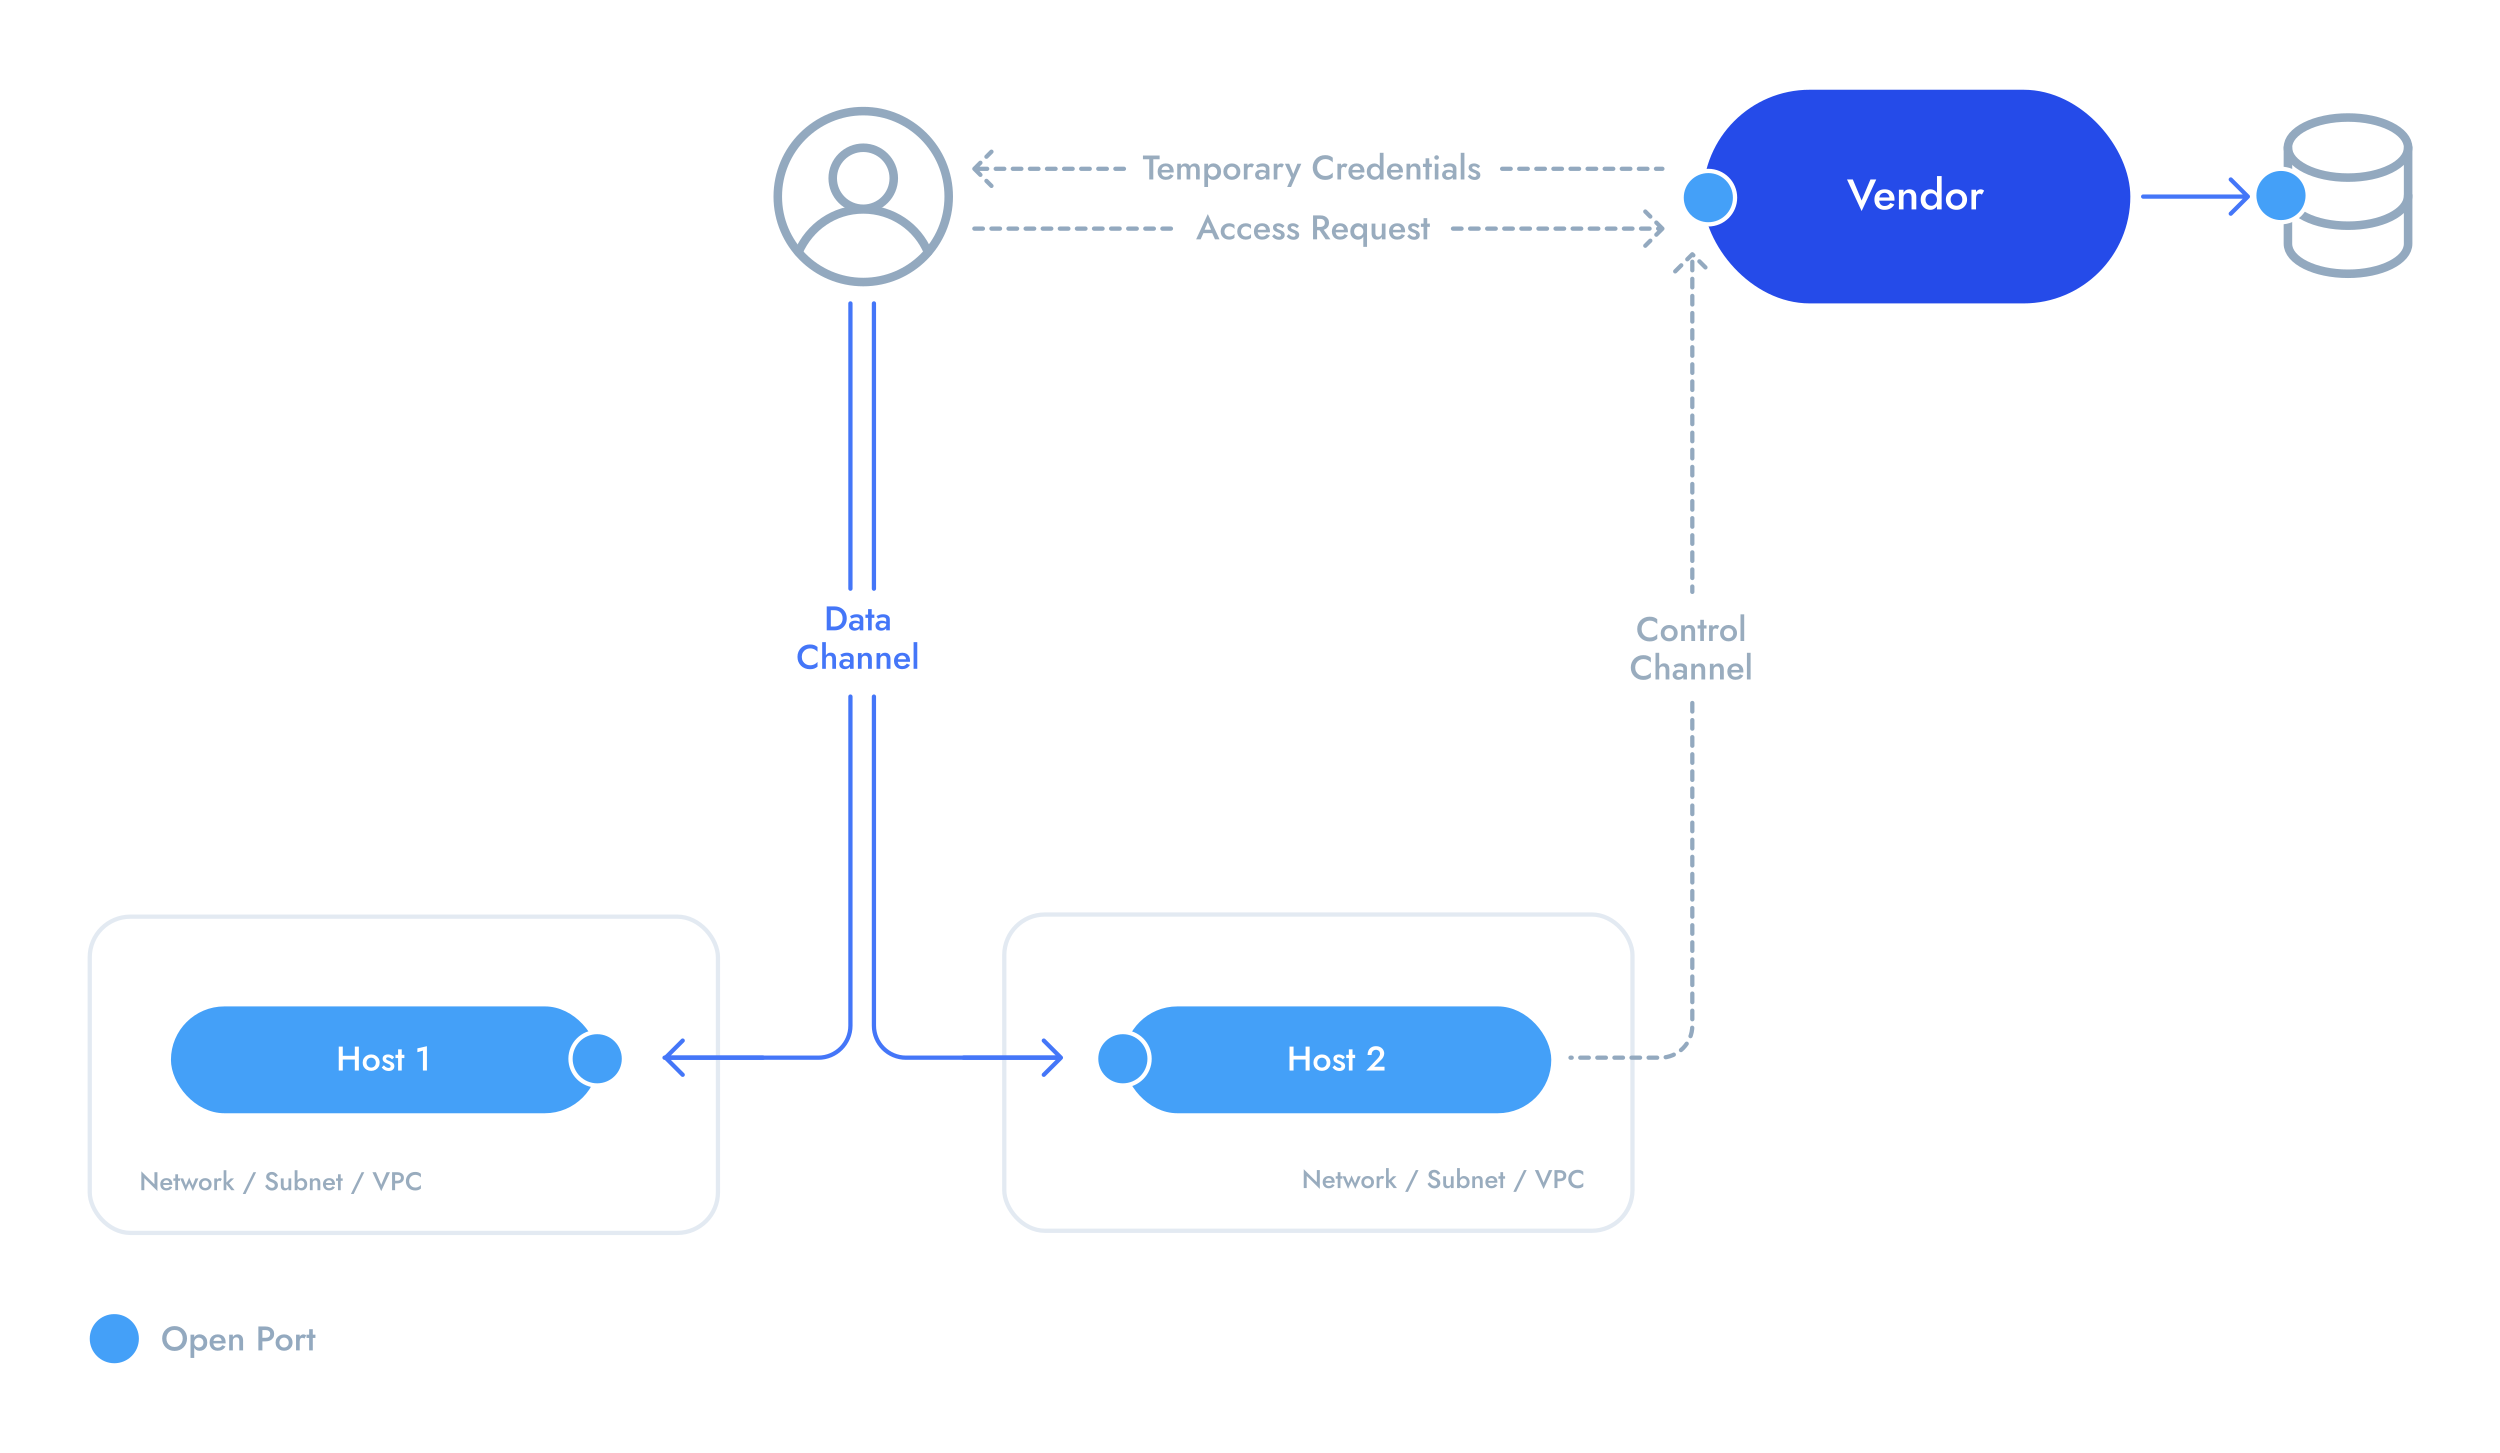 <svg width="1170" height="680" viewBox="0 0 1170 680" fill="none" xmlns="http://www.w3.org/2000/svg">
<rect width="1170" height="680" fill="white"/>
<circle cx="53.5" cy="626.5" r="12.5" fill="#44A0F8" stroke="white" stroke-width="2"/>
<path d="M77.897 626.4C77.897 625.632 78.057 624.949 78.377 624.352C78.708 623.744 79.161 623.269 79.737 622.928C80.313 622.587 80.969 622.416 81.705 622.416C82.462 622.416 83.124 622.587 83.689 622.928C84.265 623.269 84.713 623.744 85.033 624.352C85.353 624.949 85.513 625.632 85.513 626.4C85.513 627.168 85.348 627.856 85.017 628.464C84.697 629.061 84.249 629.531 83.673 629.872C83.108 630.213 82.452 630.384 81.705 630.384C80.969 630.384 80.313 630.213 79.737 629.872C79.161 629.531 78.708 629.061 78.377 628.464C78.057 627.856 77.897 627.168 77.897 626.4ZM75.897 626.4C75.897 627.232 76.041 628.005 76.329 628.72C76.617 629.435 77.017 630.053 77.529 630.576C78.052 631.099 78.67 631.509 79.385 631.808C80.1 632.096 80.873 632.24 81.705 632.24C82.548 632.24 83.321 632.096 84.025 631.808C84.74 631.509 85.358 631.099 85.881 630.576C86.404 630.053 86.809 629.435 87.097 628.72C87.385 628.005 87.529 627.232 87.529 626.4C87.529 625.557 87.385 624.784 87.097 624.08C86.809 623.376 86.398 622.768 85.865 622.256C85.342 621.733 84.729 621.328 84.025 621.04C83.321 620.752 82.548 620.608 81.705 620.608C80.884 620.608 80.116 620.752 79.401 621.04C78.697 621.328 78.078 621.733 77.545 622.256C77.022 622.768 76.617 623.376 76.329 624.08C76.041 624.784 75.897 625.557 75.897 626.4ZM90.901 635.52V624.64H89.157V635.52H90.901ZM96.997 628.32C96.997 627.499 96.832 626.8 96.501 626.224C96.171 625.648 95.733 625.211 95.189 624.912C94.645 624.603 94.053 624.448 93.413 624.448C92.784 624.448 92.234 624.608 91.765 624.928C91.306 625.237 90.949 625.68 90.693 626.256C90.448 626.832 90.325 627.52 90.325 628.32C90.325 629.109 90.448 629.797 90.693 630.384C90.949 630.96 91.306 631.408 91.765 631.728C92.234 632.037 92.784 632.192 93.413 632.192C94.053 632.192 94.645 632.043 95.189 631.744C95.733 631.435 96.171 630.992 96.501 630.416C96.832 629.829 96.997 629.131 96.997 628.32ZM95.205 628.32C95.205 628.811 95.104 629.232 94.901 629.584C94.698 629.925 94.427 630.187 94.085 630.368C93.754 630.539 93.386 630.624 92.981 630.624C92.65 630.624 92.325 630.539 92.005 630.368C91.685 630.187 91.418 629.925 91.205 629.584C91.002 629.243 90.901 628.821 90.901 628.32C90.901 627.819 91.002 627.397 91.205 627.056C91.418 626.715 91.685 626.459 92.005 626.288C92.325 626.107 92.65 626.016 92.981 626.016C93.386 626.016 93.754 626.107 94.085 626.288C94.427 626.459 94.698 626.72 94.901 627.072C95.104 627.413 95.205 627.829 95.205 628.32ZM101.843 632.16C102.696 632.16 103.427 631.995 104.035 631.664C104.643 631.333 105.139 630.837 105.523 630.176L104.035 629.568C103.8 629.963 103.507 630.256 103.155 630.448C102.803 630.64 102.392 630.736 101.923 630.736C101.475 630.736 101.091 630.64 100.771 630.448C100.462 630.256 100.227 629.979 100.067 629.616C99.907 629.243 99.827 628.789 99.827 628.256C99.838 627.723 99.923 627.275 100.083 626.912C100.243 626.549 100.478 626.272 100.787 626.08C101.096 625.888 101.47 625.792 101.907 625.792C102.27 625.792 102.584 625.872 102.851 626.032C103.128 626.192 103.342 626.416 103.491 626.704C103.651 626.992 103.731 627.333 103.731 627.728C103.731 627.803 103.71 627.899 103.667 628.016C103.635 628.123 103.603 628.208 103.571 628.272L104.099 627.536H99.107V628.72H105.571C105.582 628.677 105.587 628.608 105.587 628.512C105.598 628.416 105.603 628.325 105.603 628.24C105.603 627.451 105.454 626.779 105.155 626.224C104.867 625.659 104.451 625.227 103.907 624.928C103.363 624.629 102.702 624.48 101.923 624.48C101.144 624.48 100.467 624.64 99.891 624.96C99.315 625.269 98.867 625.712 98.547 626.288C98.238 626.864 98.083 627.541 98.083 628.32C98.083 629.088 98.238 629.76 98.547 630.336C98.856 630.912 99.294 631.36 99.859 631.68C100.435 632 101.096 632.16 101.843 632.16ZM111.988 627.52V632H113.764V627.328C113.764 626.443 113.546 625.749 113.108 625.248C112.671 624.736 112.036 624.48 111.204 624.48C110.692 624.48 110.25 624.587 109.876 624.8C109.514 625.013 109.215 625.339 108.98 625.776V624.64H107.252V632H108.98V627.52C108.98 627.189 109.05 626.901 109.188 626.656C109.327 626.4 109.519 626.208 109.764 626.08C110.01 625.941 110.292 625.872 110.612 625.872C111.082 625.872 111.428 626.011 111.652 626.288C111.876 626.565 111.988 626.976 111.988 627.52ZM120.912 620.8V632H122.8V620.8H120.912ZM122.032 622.464H124.288C124.939 622.464 125.461 622.619 125.856 622.928C126.251 623.227 126.448 623.675 126.448 624.272C126.448 624.869 126.251 625.323 125.856 625.632C125.461 625.941 124.939 626.096 124.288 626.096H122.032V627.76H124.288C125.099 627.76 125.803 627.621 126.4 627.344C127.008 627.056 127.477 626.651 127.808 626.128C128.139 625.605 128.304 624.987 128.304 624.272C128.304 623.557 128.139 622.944 127.808 622.432C127.477 621.909 127.008 621.509 126.4 621.232C125.803 620.944 125.099 620.8 124.288 620.8H122.032V622.464ZM128.974 628.32C128.974 629.067 129.144 629.733 129.486 630.32C129.838 630.896 130.312 631.349 130.91 631.68C131.507 632 132.184 632.16 132.942 632.16C133.699 632.16 134.371 632 134.958 631.68C135.555 631.349 136.03 630.896 136.382 630.32C136.734 629.733 136.91 629.067 136.91 628.32C136.91 627.563 136.734 626.896 136.382 626.32C136.03 625.744 135.555 625.296 134.958 624.976C134.371 624.645 133.699 624.48 132.942 624.48C132.184 624.48 131.507 624.645 130.91 624.976C130.312 625.296 129.838 625.744 129.486 626.32C129.144 626.896 128.974 627.563 128.974 628.32ZM130.75 628.32C130.75 627.861 130.846 627.456 131.038 627.104C131.23 626.752 131.491 626.48 131.822 626.288C132.152 626.096 132.526 626 132.942 626C133.347 626 133.715 626.096 134.046 626.288C134.387 626.48 134.654 626.752 134.846 627.104C135.038 627.456 135.134 627.861 135.134 628.32C135.134 628.779 135.038 629.184 134.846 629.536C134.654 629.877 134.387 630.149 134.046 630.352C133.715 630.544 133.347 630.64 132.942 630.64C132.526 630.64 132.152 630.544 131.822 630.352C131.491 630.149 131.23 629.877 131.038 629.536C130.846 629.184 130.75 628.779 130.75 628.32ZM140.261 624.64H138.549V632H140.261V624.64ZM142.453 626.48L143.285 625.024C143.125 624.821 142.928 624.683 142.693 624.608C142.459 624.523 142.208 624.48 141.941 624.48C141.568 624.48 141.205 624.613 140.853 624.88C140.512 625.147 140.229 625.509 140.005 625.968C139.792 626.416 139.685 626.933 139.685 627.52L140.261 627.856C140.261 627.504 140.299 627.2 140.373 626.944C140.459 626.677 140.592 626.469 140.773 626.32C140.955 626.171 141.189 626.096 141.477 626.096C141.691 626.096 141.867 626.128 142.005 626.192C142.144 626.256 142.293 626.352 142.453 626.48ZM143.447 624.64V626.16H147.623V624.64H143.447ZM144.679 622.08V632H146.391V622.08H144.679Z" fill="#93A9BF"/>
<path d="M404 132C426.091 132 444 114.091 444 92C444 69.909 426.091 52 404 52C381.909 52 364 69.909 364 92C364 114.091 381.909 132 404 132Z" stroke="#93A9BF" stroke-width="4" stroke-miterlimit="10" stroke-linecap="round" stroke-linejoin="round"/>
<path d="M404 97.715C411.89 97.715 418.286 91.319 418.286 83.429C418.286 75.539 411.89 69.143 404 69.143C396.11 69.143 389.714 75.539 389.714 83.429C389.714 91.319 396.11 97.715 404 97.715Z" stroke="#93A9BF" stroke-width="4" stroke-miterlimit="10" stroke-linecap="round" stroke-linejoin="round"/>
<path d="M373.714 118C378.857 106.286 390.286 98.001 404 98.001C417.714 98.001 429.429 106.286 434.286 118" stroke="#93A9BF" stroke-width="4" stroke-miterlimit="10" stroke-linecap="round" stroke-linejoin="round"/>
<rect x="797" y="42" width="200" height="100" rx="50" fill="#254BE9"/>
<path d="M871.242 93.84L867.122 84H864.402L871.242 98.78L878.082 84H875.362L871.242 93.84ZM881.929 98.2C882.995 98.2 883.909 97.993 884.669 97.58C885.429 97.167 886.049 96.547 886.529 95.72L884.669 94.96C884.375 95.453 884.009 95.82 883.569 96.06C883.129 96.3 882.615 96.42 882.029 96.42C881.469 96.42 880.989 96.3 880.589 96.06C880.202 95.82 879.909 95.473 879.709 95.02C879.509 94.553 879.409 93.987 879.409 93.32C879.422 92.653 879.529 92.093 879.729 91.64C879.929 91.187 880.222 90.84 880.609 90.6C880.995 90.36 881.462 90.24 882.009 90.24C882.462 90.24 882.855 90.34 883.189 90.54C883.535 90.74 883.802 91.02 883.989 91.38C884.189 91.74 884.289 92.167 884.289 92.66C884.289 92.753 884.262 92.873 884.209 93.02C884.169 93.153 884.129 93.26 884.089 93.34L884.749 92.42H878.509V93.9H886.589C886.602 93.847 886.609 93.76 886.609 93.64C886.622 93.52 886.629 93.407 886.629 93.3C886.629 92.313 886.442 91.473 886.069 90.78C885.709 90.073 885.189 89.533 884.509 89.16C883.829 88.787 883.002 88.6 882.029 88.6C881.055 88.6 880.209 88.8 879.489 89.2C878.769 89.587 878.209 90.14 877.809 90.86C877.422 91.58 877.229 92.427 877.229 93.4C877.229 94.36 877.422 95.2 877.809 95.92C878.195 96.64 878.742 97.2 879.449 97.6C880.169 98 880.995 98.2 881.929 98.2ZM894.611 92.4V98H896.831V92.16C896.831 91.053 896.557 90.187 896.011 89.56C895.464 88.92 894.671 88.6 893.631 88.6C892.991 88.6 892.437 88.733 891.971 89C891.517 89.267 891.144 89.673 890.851 90.22V88.8H888.691V98H890.851V92.4C890.851 91.987 890.937 91.627 891.111 91.32C891.284 91 891.524 90.76 891.831 90.6C892.137 90.427 892.491 90.34 892.891 90.34C893.477 90.34 893.911 90.513 894.191 90.86C894.471 91.207 894.611 91.72 894.611 92.4ZM906.509 82.4V98H908.689V82.4H906.509ZM898.889 93.4C898.889 94.4 899.096 95.26 899.509 95.98C899.922 96.7 900.469 97.253 901.149 97.64C901.842 98.013 902.582 98.2 903.369 98.2C904.142 98.2 904.816 98.007 905.389 97.62C905.976 97.233 906.436 96.68 906.769 95.96C907.116 95.24 907.289 94.387 907.289 93.4C907.289 92.4 907.116 91.547 906.769 90.84C906.436 90.12 905.976 89.567 905.389 89.18C904.816 88.793 904.142 88.6 903.369 88.6C902.582 88.6 901.842 88.793 901.149 89.18C900.469 89.553 899.922 90.1 899.509 90.82C899.096 91.527 898.889 92.387 898.889 93.4ZM901.129 93.4C901.129 92.787 901.256 92.26 901.509 91.82C901.762 91.38 902.096 91.047 902.509 90.82C902.936 90.593 903.396 90.48 903.889 90.48C904.302 90.48 904.709 90.593 905.109 90.82C905.522 91.047 905.856 91.38 906.109 91.82C906.376 92.247 906.509 92.773 906.509 93.4C906.509 94.027 906.376 94.56 906.109 95C905.856 95.427 905.522 95.753 905.109 95.98C904.709 96.207 904.302 96.32 903.889 96.32C903.396 96.32 902.936 96.207 902.509 95.98C902.096 95.753 901.762 95.42 901.509 94.98C901.256 94.54 901.129 94.013 901.129 93.4ZM910.666 93.4C910.666 94.333 910.88 95.167 911.306 95.9C911.746 96.62 912.34 97.187 913.086 97.6C913.833 98 914.68 98.2 915.626 98.2C916.573 98.2 917.413 98 918.146 97.6C918.893 97.187 919.486 96.62 919.926 95.9C920.366 95.167 920.586 94.333 920.586 93.4C920.586 92.453 920.366 91.62 919.926 90.9C919.486 90.18 918.893 89.62 918.146 89.22C917.413 88.807 916.573 88.6 915.626 88.6C914.68 88.6 913.833 88.807 913.086 89.22C912.34 89.62 911.746 90.18 911.306 90.9C910.88 91.62 910.666 92.453 910.666 93.4ZM912.886 93.4C912.886 92.827 913.006 92.32 913.246 91.88C913.486 91.44 913.813 91.1 914.226 90.86C914.64 90.62 915.106 90.5 915.626 90.5C916.133 90.5 916.593 90.62 917.006 90.86C917.433 91.1 917.766 91.44 918.006 91.88C918.246 92.32 918.366 92.827 918.366 93.4C918.366 93.973 918.246 94.48 918.006 94.92C917.766 95.347 917.433 95.687 917.006 95.94C916.593 96.18 916.133 96.3 915.626 96.3C915.106 96.3 914.64 96.18 914.226 95.94C913.813 95.687 913.486 95.347 913.246 94.92C913.006 94.48 912.886 93.973 912.886 93.4ZM924.776 88.8H922.636V98H924.776V88.8ZM927.516 91.1L928.556 89.28C928.356 89.027 928.109 88.853 927.816 88.76C927.523 88.653 927.209 88.6 926.876 88.6C926.409 88.6 925.956 88.767 925.516 89.1C925.089 89.433 924.736 89.887 924.456 90.46C924.189 91.02 924.056 91.667 924.056 92.4L924.776 92.82C924.776 92.38 924.823 92 924.916 91.68C925.023 91.347 925.189 91.087 925.416 90.9C925.643 90.713 925.936 90.62 926.296 90.62C926.563 90.62 926.783 90.66 926.956 90.74C927.129 90.82 927.316 90.94 927.516 91.1Z" fill="white"/>
<circle cx="799.5" cy="92.5" r="12.5" fill="#44A0F8" stroke="white" stroke-width="2"/>
<path d="M1003 92L1052 92M1052 92L1044 100M1052 92L1044 84" stroke="#4476F8" stroke-width="2" stroke-linecap="round" stroke-linejoin="round"/>
<path d="M1098.88 83.125C1083.34 83.125 1070.75 76.829 1070.75 69.062C1070.75 61.296 1083.34 55 1098.88 55C1114.41 55 1127 61.296 1127 69.062C1127 76.829 1114.41 83.125 1098.88 83.125Z" stroke="#93A9BF" stroke-width="4" stroke-miterlimit="10" stroke-linecap="round" stroke-linejoin="round"/>
<path d="M1127 69.062V91.562C1127 99.438 1114.34 105.625 1098.88 105.625C1083.41 105.625 1070.75 99.438 1070.75 91.562V69.062" stroke="#93A9BF" stroke-width="4" stroke-miterlimit="10" stroke-linecap="round" stroke-linejoin="round"/>
<path d="M1127 91.562V114.062C1127 121.937 1114.34 128.125 1098.88 128.125C1083.41 128.125 1070.75 121.937 1070.75 114.062V91.562" stroke="#93A9BF" stroke-width="4" stroke-miterlimit="10" stroke-linecap="round" stroke-linejoin="round"/>
<circle r="12.5" transform="matrix(-1 0 0 1 1067.5 91.5)" fill="#44A0F8" stroke="white" stroke-width="2"/>
<path d="M680 107L778 107M778 107L770 99M778 107L770 115" stroke="#93A9BF" stroke-width="2" stroke-linecap="round" stroke-linejoin="round" stroke-dasharray="4 4"/>
<path d="M456 107L551 107" stroke="#93A9BF" stroke-width="2" stroke-linecap="round" stroke-linejoin="round" stroke-dasharray="4 4"/>
<path d="M562.334 109.12H568.254L567.886 107.52H562.686L562.334 109.12ZM565.262 103.968L567.038 108.128L567.086 108.592L568.606 112H570.734L565.262 100.176L559.79 112H561.918L563.47 108.496L563.502 108.08L565.262 103.968ZM573.045 108.32C573.045 107.861 573.146 107.456 573.349 107.104C573.552 106.752 573.824 106.475 574.165 106.272C574.517 106.069 574.906 105.968 575.333 105.968C575.674 105.968 576.005 106.021 576.325 106.128C576.645 106.235 576.928 106.384 577.173 106.576C577.429 106.757 577.616 106.971 577.733 107.216V105.312C577.477 105.056 577.13 104.853 576.693 104.704C576.256 104.555 575.776 104.48 575.253 104.48C574.496 104.48 573.813 104.645 573.205 104.976C572.608 105.296 572.133 105.744 571.781 106.32C571.44 106.896 571.269 107.563 571.269 108.32C571.269 109.067 571.44 109.733 571.781 110.32C572.133 110.896 572.608 111.349 573.205 111.68C573.813 112 574.496 112.16 575.253 112.16C575.776 112.16 576.256 112.085 576.693 111.936C577.13 111.787 577.477 111.584 577.733 111.328V109.424C577.616 109.659 577.434 109.872 577.189 110.064C576.944 110.256 576.661 110.405 576.341 110.512C576.021 110.619 575.685 110.672 575.333 110.672C574.906 110.672 574.517 110.571 574.165 110.368C573.824 110.165 573.552 109.893 573.349 109.552C573.146 109.2 573.045 108.789 573.045 108.32ZM580.795 108.32C580.795 107.861 580.896 107.456 581.099 107.104C581.302 106.752 581.574 106.475 581.915 106.272C582.267 106.069 582.656 105.968 583.083 105.968C583.424 105.968 583.755 106.021 584.075 106.128C584.395 106.235 584.678 106.384 584.923 106.576C585.179 106.757 585.366 106.971 585.483 107.216V105.312C585.227 105.056 584.88 104.853 584.443 104.704C584.006 104.555 583.526 104.48 583.003 104.48C582.246 104.48 581.563 104.645 580.955 104.976C580.358 105.296 579.883 105.744 579.531 106.32C579.19 106.896 579.019 107.563 579.019 108.32C579.019 109.067 579.19 109.733 579.531 110.32C579.883 110.896 580.358 111.349 580.955 111.68C581.563 112 582.246 112.16 583.003 112.16C583.526 112.16 584.006 112.085 584.443 111.936C584.88 111.787 585.227 111.584 585.483 111.328V109.424C585.366 109.659 585.184 109.872 584.939 110.064C584.694 110.256 584.411 110.405 584.091 110.512C583.771 110.619 583.435 110.672 583.083 110.672C582.656 110.672 582.267 110.571 581.915 110.368C581.574 110.165 581.302 109.893 581.099 109.552C580.896 109.2 580.795 108.789 580.795 108.32ZM590.593 112.16C591.446 112.16 592.177 111.995 592.785 111.664C593.393 111.333 593.889 110.837 594.273 110.176L592.785 109.568C592.55 109.963 592.257 110.256 591.905 110.448C591.553 110.64 591.142 110.736 590.673 110.736C590.225 110.736 589.841 110.64 589.521 110.448C589.212 110.256 588.977 109.979 588.817 109.616C588.657 109.243 588.577 108.789 588.577 108.256C588.588 107.723 588.673 107.275 588.833 106.912C588.993 106.549 589.228 106.272 589.537 106.08C589.846 105.888 590.22 105.792 590.657 105.792C591.02 105.792 591.334 105.872 591.601 106.032C591.878 106.192 592.092 106.416 592.241 106.704C592.401 106.992 592.481 107.333 592.481 107.728C592.481 107.803 592.46 107.899 592.417 108.016C592.385 108.123 592.353 108.208 592.321 108.272L592.849 107.536H587.857V108.72H594.321C594.332 108.677 594.337 108.608 594.337 108.512C594.348 108.416 594.353 108.325 594.353 108.24C594.353 107.451 594.204 106.779 593.905 106.224C593.617 105.659 593.201 105.227 592.657 104.928C592.113 104.629 591.452 104.48 590.673 104.48C589.894 104.48 589.217 104.64 588.641 104.96C588.065 105.269 587.617 105.712 587.297 106.288C586.988 106.864 586.833 107.541 586.833 108.32C586.833 109.088 586.988 109.76 587.297 110.336C587.606 110.912 588.044 111.36 588.609 111.68C589.185 112 589.846 112.16 590.593 112.16ZM596.338 109.584L595.33 110.592C595.544 110.869 595.805 111.136 596.114 111.392C596.434 111.637 596.802 111.84 597.218 112C597.645 112.149 598.109 112.224 598.61 112.224C599.421 112.224 600.061 112.016 600.53 111.6C601.01 111.173 601.25 110.613 601.25 109.92C601.25 109.472 601.144 109.109 600.93 108.832C600.728 108.555 600.456 108.32 600.114 108.128C599.773 107.936 599.4 107.76 598.994 107.6C598.696 107.483 598.424 107.371 598.178 107.264C597.944 107.157 597.752 107.04 597.602 106.912C597.464 106.773 597.394 106.619 597.394 106.448C597.394 106.245 597.474 106.091 597.634 105.984C597.794 105.877 597.997 105.824 598.242 105.824C598.605 105.824 598.957 105.915 599.298 106.096C599.64 106.277 599.933 106.512 600.178 106.8L601.138 105.776C600.936 105.531 600.69 105.312 600.402 105.12C600.114 104.928 599.789 104.773 599.426 104.656C599.074 104.539 598.696 104.48 598.29 104.48C597.842 104.48 597.421 104.555 597.026 104.704C596.642 104.843 596.333 105.061 596.098 105.36C595.874 105.659 595.762 106.032 595.762 106.48C595.762 106.917 595.864 107.28 596.066 107.568C596.28 107.856 596.546 108.091 596.866 108.272C597.197 108.443 597.528 108.592 597.858 108.72C598.189 108.837 598.477 108.955 598.722 109.072C598.968 109.179 599.16 109.312 599.298 109.472C599.437 109.621 599.506 109.803 599.506 110.016C599.506 110.261 599.416 110.453 599.234 110.592C599.064 110.731 598.824 110.8 598.514 110.8C598.269 110.8 598.024 110.757 597.778 110.672C597.533 110.576 597.288 110.437 597.042 110.256C596.808 110.064 596.573 109.84 596.338 109.584ZM603.12 109.584L602.112 110.592C602.325 110.869 602.586 111.136 602.896 111.392C603.216 111.637 603.584 111.84 604 112C604.426 112.149 604.89 112.224 605.392 112.224C606.202 112.224 606.842 112.016 607.312 111.6C607.792 111.173 608.032 110.613 608.032 109.92C608.032 109.472 607.925 109.109 607.712 108.832C607.509 108.555 607.237 108.32 606.896 108.128C606.554 107.936 606.181 107.76 605.776 107.6C605.477 107.483 605.205 107.371 604.96 107.264C604.725 107.157 604.533 107.04 604.384 106.912C604.245 106.773 604.176 106.619 604.176 106.448C604.176 106.245 604.256 106.091 604.416 105.984C604.576 105.877 604.778 105.824 605.024 105.824C605.386 105.824 605.738 105.915 606.08 106.096C606.421 106.277 606.714 106.512 606.96 106.8L607.92 105.776C607.717 105.531 607.472 105.312 607.184 105.12C606.896 104.928 606.57 104.773 606.208 104.656C605.856 104.539 605.477 104.48 605.072 104.48C604.624 104.48 604.202 104.555 603.808 104.704C603.424 104.843 603.114 105.061 602.88 105.36C602.656 105.659 602.544 106.032 602.544 106.48C602.544 106.917 602.645 107.28 602.848 107.568C603.061 107.856 603.328 108.091 603.648 108.272C603.978 108.443 604.309 108.592 604.64 108.72C604.97 108.837 605.258 108.955 605.504 109.072C605.749 109.179 605.941 109.312 606.08 109.472C606.218 109.621 606.288 109.803 606.288 110.016C606.288 110.261 606.197 110.453 606.016 110.592C605.845 110.731 605.605 110.8 605.296 110.8C605.05 110.8 604.805 110.757 604.56 110.672C604.314 110.576 604.069 110.437 603.824 110.256C603.589 110.064 603.354 109.84 603.12 109.584ZM616.81 106.656L620.378 112H622.65L618.858 106.656H616.81ZM614.506 100.8V112H616.394V100.8H614.506ZM615.626 102.432H617.882C618.308 102.432 618.682 102.507 619.002 102.656C619.332 102.805 619.588 103.019 619.77 103.296C619.951 103.573 620.042 103.915 620.042 104.32C620.042 104.715 619.951 105.056 619.77 105.344C619.588 105.621 619.332 105.835 619.002 105.984C618.682 106.133 618.308 106.208 617.882 106.208H615.626V107.76H617.962C618.772 107.76 619.476 107.616 620.074 107.328C620.682 107.04 621.151 106.635 621.482 106.112C621.812 105.589 621.978 104.976 621.978 104.272C621.978 103.568 621.812 102.96 621.482 102.448C621.151 101.925 620.682 101.52 620.074 101.232C619.476 100.944 618.772 100.8 617.962 100.8H615.626V102.432ZM627.077 112.16C627.931 112.16 628.661 111.995 629.269 111.664C629.877 111.333 630.373 110.837 630.757 110.176L629.269 109.568C629.035 109.963 628.741 110.256 628.389 110.448C628.037 110.64 627.627 110.736 627.157 110.736C626.709 110.736 626.325 110.64 626.005 110.448C625.696 110.256 625.461 109.979 625.301 109.616C625.141 109.243 625.061 108.789 625.061 108.256C625.072 107.723 625.157 107.275 625.317 106.912C625.477 106.549 625.712 106.272 626.021 106.08C626.331 105.888 626.704 105.792 627.141 105.792C627.504 105.792 627.819 105.872 628.085 106.032C628.363 106.192 628.576 106.416 628.725 106.704C628.885 106.992 628.965 107.333 628.965 107.728C628.965 107.803 628.944 107.899 628.901 108.016C628.869 108.123 628.837 108.208 628.805 108.272L629.333 107.536H624.341V108.72H630.805C630.816 108.677 630.821 108.608 630.821 108.512C630.832 108.416 630.837 108.325 630.837 108.24C630.837 107.451 630.688 106.779 630.389 106.224C630.101 105.659 629.685 105.227 629.141 104.928C628.597 104.629 627.936 104.48 627.157 104.48C626.379 104.48 625.701 104.64 625.125 104.96C624.549 105.269 624.101 105.712 623.781 106.288C623.472 106.864 623.317 107.541 623.317 108.32C623.317 109.088 623.472 109.76 623.781 110.336C624.091 110.912 624.528 111.36 625.093 111.68C625.669 112 626.331 112.16 627.077 112.16ZM638.023 115.52H639.767V104.64H638.023V115.52ZM631.927 108.32C631.927 109.131 632.092 109.829 632.423 110.416C632.753 110.992 633.191 111.435 633.735 111.744C634.289 112.043 634.881 112.192 635.511 112.192C636.14 112.192 636.684 112.037 637.143 111.728C637.601 111.408 637.959 110.96 638.215 110.384C638.471 109.797 638.599 109.109 638.599 108.32C638.599 107.52 638.471 106.832 638.215 106.256C637.959 105.68 637.601 105.237 637.143 104.928C636.684 104.608 636.14 104.448 635.511 104.448C634.881 104.448 634.289 104.603 633.735 104.912C633.191 105.211 632.753 105.648 632.423 106.224C632.092 106.8 631.927 107.499 631.927 108.32ZM633.719 108.32C633.719 107.829 633.82 107.413 634.023 107.072C634.225 106.72 634.492 106.459 634.823 106.288C635.164 106.107 635.532 106.016 635.927 106.016C636.257 106.016 636.583 106.107 636.903 106.288C637.233 106.459 637.5 106.715 637.703 107.056C637.916 107.397 638.023 107.819 638.023 108.32C638.023 108.821 637.916 109.243 637.703 109.584C637.5 109.925 637.233 110.187 636.903 110.368C636.583 110.539 636.257 110.624 635.927 110.624C635.532 110.624 635.164 110.539 634.823 110.368C634.492 110.187 634.225 109.925 634.023 109.584C633.82 109.232 633.719 108.811 633.719 108.32ZM643.685 109.12V104.64H641.909V109.312C641.909 110.187 642.127 110.88 642.565 111.392C643.013 111.904 643.647 112.16 644.469 112.16C644.981 112.16 645.418 112.053 645.781 111.84C646.154 111.616 646.458 111.291 646.693 110.864V112H648.421V104.64H646.693V109.12C646.693 109.451 646.623 109.744 646.485 110C646.346 110.245 646.154 110.437 645.909 110.576C645.663 110.704 645.375 110.768 645.045 110.768C644.586 110.768 644.245 110.624 644.021 110.336C643.797 110.048 643.685 109.643 643.685 109.12ZM653.827 112.16C654.681 112.16 655.411 111.995 656.019 111.664C656.627 111.333 657.123 110.837 657.507 110.176L656.019 109.568C655.785 109.963 655.491 110.256 655.139 110.448C654.787 110.64 654.377 110.736 653.907 110.736C653.459 110.736 653.075 110.64 652.755 110.448C652.446 110.256 652.211 109.979 652.051 109.616C651.891 109.243 651.811 108.789 651.811 108.256C651.822 107.723 651.907 107.275 652.067 106.912C652.227 106.549 652.462 106.272 652.771 106.08C653.081 105.888 653.454 105.792 653.891 105.792C654.254 105.792 654.569 105.872 654.835 106.032C655.113 106.192 655.326 106.416 655.475 106.704C655.635 106.992 655.715 107.333 655.715 107.728C655.715 107.803 655.694 107.899 655.651 108.016C655.619 108.123 655.587 108.208 655.555 108.272L656.083 107.536H651.091V108.72H657.555C657.566 108.677 657.571 108.608 657.571 108.512C657.582 108.416 657.587 108.325 657.587 108.24C657.587 107.451 657.438 106.779 657.139 106.224C656.851 105.659 656.435 105.227 655.891 104.928C655.347 104.629 654.686 104.48 653.907 104.48C653.129 104.48 652.451 104.64 651.875 104.96C651.299 105.269 650.851 105.712 650.531 106.288C650.222 106.864 650.067 107.541 650.067 108.32C650.067 109.088 650.222 109.76 650.531 110.336C650.841 110.912 651.278 111.36 651.843 111.68C652.419 112 653.081 112.16 653.827 112.16ZM659.573 109.584L658.565 110.592C658.778 110.869 659.039 111.136 659.349 111.392C659.669 111.637 660.037 111.84 660.453 112C660.879 112.149 661.343 112.224 661.845 112.224C662.655 112.224 663.295 112.016 663.765 111.6C664.245 111.173 664.485 110.613 664.485 109.92C664.485 109.472 664.378 109.109 664.165 108.832C663.962 108.555 663.69 108.32 663.349 108.128C663.007 107.936 662.634 107.76 662.229 107.6C661.93 107.483 661.658 107.371 661.413 107.264C661.178 107.157 660.986 107.04 660.837 106.912C660.698 106.773 660.629 106.619 660.629 106.448C660.629 106.245 660.709 106.091 660.869 105.984C661.029 105.877 661.231 105.824 661.477 105.824C661.839 105.824 662.191 105.915 662.533 106.096C662.874 106.277 663.167 106.512 663.413 106.8L664.373 105.776C664.17 105.531 663.925 105.312 663.637 105.12C663.349 104.928 663.023 104.773 662.661 104.656C662.309 104.539 661.93 104.48 661.525 104.48C661.077 104.48 660.655 104.555 660.261 104.704C659.877 104.843 659.567 105.061 659.333 105.36C659.109 105.659 658.997 106.032 658.997 106.48C658.997 106.917 659.098 107.28 659.301 107.568C659.514 107.856 659.781 108.091 660.101 108.272C660.431 108.443 660.762 108.592 661.093 108.72C661.423 108.837 661.711 108.955 661.957 109.072C662.202 109.179 662.394 109.312 662.533 109.472C662.671 109.621 662.741 109.803 662.741 110.016C662.741 110.261 662.65 110.453 662.469 110.592C662.298 110.731 662.058 110.8 661.749 110.8C661.503 110.8 661.258 110.757 661.013 110.672C660.767 110.576 660.522 110.437 660.277 110.256C660.042 110.064 659.807 109.84 659.573 109.584ZM664.994 104.64V106.16H669.17V104.64H664.994ZM666.226 102.08V112H667.938V102.08H666.226Z" fill="#99ACBE"/>
<path d="M526 79L456 79M456 79L464 87M456 79L464 71" stroke="#93A9BF" stroke-width="2" stroke-linecap="round" stroke-linejoin="round" stroke-dasharray="4 4"/>
<path d="M703 79L778 79" stroke="#93A9BF" stroke-width="2" stroke-linecap="round" stroke-linejoin="round" stroke-dasharray="4 4"/>
<path d="M534.894 74.544H537.838V84H539.742V74.544H542.702V72.8H534.894V74.544ZM545.538 84.16C546.392 84.16 547.122 83.995 547.73 83.664C548.338 83.333 548.834 82.837 549.218 82.176L547.73 81.568C547.496 81.963 547.202 82.256 546.85 82.448C546.498 82.64 546.088 82.736 545.618 82.736C545.17 82.736 544.786 82.64 544.466 82.448C544.157 82.256 543.922 81.979 543.762 81.616C543.602 81.243 543.522 80.789 543.522 80.256C543.533 79.723 543.618 79.275 543.778 78.912C543.938 78.549 544.173 78.272 544.482 78.08C544.792 77.888 545.165 77.792 545.602 77.792C545.965 77.792 546.28 77.872 546.546 78.032C546.824 78.192 547.037 78.416 547.186 78.704C547.346 78.992 547.426 79.333 547.426 79.728C547.426 79.803 547.405 79.899 547.362 80.016C547.33 80.123 547.298 80.208 547.266 80.272L547.794 79.536H542.802V80.72H549.266C549.277 80.677 549.282 80.608 549.282 80.512C549.293 80.416 549.298 80.325 549.298 80.24C549.298 79.451 549.149 78.779 548.85 78.224C548.562 77.659 548.146 77.227 547.602 76.928C547.058 76.629 546.397 76.48 545.618 76.48C544.84 76.48 544.162 76.64 543.586 76.96C543.01 77.269 542.562 77.712 542.242 78.288C541.933 78.864 541.778 79.541 541.778 80.32C541.778 81.088 541.933 81.76 542.242 82.336C542.552 82.912 542.989 83.36 543.554 83.68C544.13 84 544.792 84.16 545.538 84.16ZM561.476 79.328C561.476 78.72 561.39 78.203 561.22 77.776C561.049 77.349 560.788 77.029 560.436 76.816C560.094 76.592 559.662 76.48 559.14 76.48C558.638 76.48 558.19 76.592 557.796 76.816C557.412 77.04 557.092 77.365 556.836 77.792C556.676 77.365 556.414 77.04 556.052 76.816C555.7 76.592 555.252 76.48 554.708 76.48C554.238 76.48 553.828 76.587 553.476 76.8C553.134 77.003 552.857 77.307 552.644 77.712V76.64H550.948V84H552.644V79.52C552.644 79.168 552.702 78.869 552.82 78.624C552.937 78.379 553.102 78.192 553.316 78.064C553.54 77.936 553.801 77.872 554.1 77.872C554.526 77.872 554.836 78.011 555.028 78.288C555.23 78.555 555.332 78.965 555.332 79.52V84H557.06V79.52C557.06 79.168 557.118 78.869 557.236 78.624C557.364 78.379 557.534 78.192 557.748 78.064C557.972 77.936 558.228 77.872 558.516 77.872C558.942 77.872 559.252 78.011 559.444 78.288C559.646 78.555 559.748 78.965 559.748 79.52V84H561.476V79.328ZM565.362 87.52V76.64H563.618V87.52H565.362ZM571.458 80.32C571.458 79.499 571.293 78.8 570.962 78.224C570.631 77.648 570.194 77.211 569.65 76.912C569.106 76.603 568.514 76.448 567.874 76.448C567.245 76.448 566.695 76.608 566.226 76.928C565.767 77.237 565.41 77.68 565.154 78.256C564.909 78.832 564.786 79.52 564.786 80.32C564.786 81.109 564.909 81.797 565.154 82.384C565.41 82.96 565.767 83.408 566.226 83.728C566.695 84.037 567.245 84.192 567.874 84.192C568.514 84.192 569.106 84.043 569.65 83.744C570.194 83.435 570.631 82.992 570.962 82.416C571.293 81.829 571.458 81.131 571.458 80.32ZM569.666 80.32C569.666 80.811 569.565 81.232 569.362 81.584C569.159 81.925 568.887 82.187 568.546 82.368C568.215 82.539 567.847 82.624 567.442 82.624C567.111 82.624 566.786 82.539 566.466 82.368C566.146 82.187 565.879 81.925 565.666 81.584C565.463 81.243 565.362 80.821 565.362 80.32C565.362 79.819 565.463 79.397 565.666 79.056C565.879 78.715 566.146 78.459 566.466 78.288C566.786 78.107 567.111 78.016 567.442 78.016C567.847 78.016 568.215 78.107 568.546 78.288C568.887 78.459 569.159 78.72 569.362 79.072C569.565 79.413 569.666 79.829 569.666 80.32ZM572.544 80.32C572.544 81.067 572.715 81.733 573.056 82.32C573.408 82.896 573.883 83.349 574.48 83.68C575.077 84 575.755 84.16 576.512 84.16C577.269 84.16 577.941 84 578.528 83.68C579.125 83.349 579.6 82.896 579.952 82.32C580.304 81.733 580.48 81.067 580.48 80.32C580.48 79.563 580.304 78.896 579.952 78.32C579.6 77.744 579.125 77.296 578.528 76.976C577.941 76.645 577.269 76.48 576.512 76.48C575.755 76.48 575.077 76.645 574.48 76.976C573.883 77.296 573.408 77.744 573.056 78.32C572.715 78.896 572.544 79.563 572.544 80.32ZM574.32 80.32C574.32 79.861 574.416 79.456 574.608 79.104C574.8 78.752 575.061 78.48 575.392 78.288C575.723 78.096 576.096 78 576.512 78C576.917 78 577.285 78.096 577.616 78.288C577.957 78.48 578.224 78.752 578.416 79.104C578.608 79.456 578.704 79.861 578.704 80.32C578.704 80.779 578.608 81.184 578.416 81.536C578.224 81.877 577.957 82.149 577.616 82.352C577.285 82.544 576.917 82.64 576.512 82.64C576.096 82.64 575.723 82.544 575.392 82.352C575.061 82.149 574.8 81.877 574.608 81.536C574.416 81.184 574.32 80.779 574.32 80.32ZM583.832 76.64H582.12V84H583.832V76.64ZM586.024 78.48L586.856 77.024C586.696 76.821 586.498 76.683 586.264 76.608C586.029 76.523 585.778 76.48 585.512 76.48C585.138 76.48 584.776 76.613 584.424 76.88C584.082 77.147 583.8 77.509 583.576 77.968C583.362 78.416 583.256 78.933 583.256 79.52L583.832 79.856C583.832 79.504 583.869 79.2 583.944 78.944C584.029 78.677 584.162 78.469 584.344 78.32C584.525 78.171 584.76 78.096 585.048 78.096C585.261 78.096 585.437 78.128 585.576 78.192C585.714 78.256 585.864 78.352 586.024 78.48ZM589.13 81.712C589.13 81.477 589.183 81.28 589.289 81.12C589.407 80.96 589.578 80.837 589.802 80.752C590.026 80.656 590.319 80.608 590.682 80.608C591.098 80.608 591.492 80.661 591.866 80.768C592.239 80.875 592.591 81.045 592.922 81.28V80.4C592.826 80.283 592.66 80.155 592.426 80.016C592.191 79.867 591.892 79.739 591.53 79.632C591.178 79.525 590.756 79.472 590.266 79.472C589.348 79.472 588.639 79.685 588.138 80.112C587.636 80.528 587.386 81.093 587.386 81.808C587.386 82.309 587.503 82.736 587.738 83.088C587.972 83.44 588.287 83.707 588.682 83.888C589.076 84.069 589.503 84.16 589.962 84.16C590.388 84.16 590.804 84.085 591.21 83.936C591.626 83.776 591.967 83.541 592.234 83.232C592.511 82.912 592.65 82.517 592.65 82.048L592.394 81.088C592.394 81.451 592.303 81.771 592.122 82.048C591.951 82.315 591.722 82.517 591.434 82.656C591.156 82.795 590.847 82.864 590.506 82.864C590.239 82.864 589.999 82.821 589.786 82.736C589.583 82.651 589.423 82.523 589.306 82.352C589.188 82.171 589.13 81.957 589.13 81.712ZM588.586 78.56C588.692 78.485 588.852 78.395 589.066 78.288C589.29 78.171 589.551 78.075 589.85 78C590.159 77.915 590.484 77.872 590.826 77.872C591.05 77.872 591.258 77.893 591.45 77.936C591.642 77.979 591.807 78.048 591.946 78.144C592.084 78.24 592.191 78.363 592.266 78.512C592.351 78.661 592.394 78.853 592.394 79.088V84H594.09V78.752C594.09 78.261 593.956 77.851 593.69 77.52C593.423 77.179 593.055 76.917 592.586 76.736C592.127 76.555 591.594 76.464 590.986 76.464C590.303 76.464 589.695 76.56 589.162 76.752C588.639 76.944 588.212 77.141 587.882 77.344L588.586 78.56ZM597.816 76.64H596.104V84H597.816V76.64ZM600.008 78.48L600.84 77.024C600.68 76.821 600.483 76.683 600.248 76.608C600.013 76.523 599.763 76.48 599.496 76.48C599.123 76.48 598.76 76.613 598.408 76.88C598.067 77.147 597.784 77.509 597.56 77.968C597.347 78.416 597.24 78.933 597.24 79.52L597.816 79.856C597.816 79.504 597.853 79.2 597.928 78.944C598.013 78.677 598.147 78.469 598.328 78.32C598.509 78.171 598.744 78.096 599.032 78.096C599.245 78.096 599.421 78.128 599.56 78.192C599.699 78.256 599.848 78.352 600.008 78.48ZM609.022 76.64H607.166L604.862 82.416L605.678 82.464L603.326 76.64H601.342L604.302 83.136L602.382 87.52H604.222L609.022 76.64ZM616.39 78.4C616.39 77.6 616.566 76.907 616.918 76.32C617.281 75.723 617.75 75.264 618.326 74.944C618.913 74.613 619.547 74.448 620.23 74.448C620.763 74.448 621.243 74.517 621.67 74.656C622.097 74.795 622.481 74.987 622.822 75.232C623.174 75.467 623.478 75.733 623.734 76.032V73.792C623.265 73.408 622.758 73.115 622.214 72.912C621.67 72.709 620.987 72.608 620.166 72.608C619.345 72.608 618.577 72.747 617.862 73.024C617.158 73.301 616.545 73.701 616.022 74.224C615.499 74.747 615.089 75.365 614.79 76.08C614.502 76.784 614.358 77.557 614.358 78.4C614.358 79.243 614.502 80.021 614.79 80.736C615.089 81.44 615.499 82.053 616.022 82.576C616.545 83.099 617.158 83.499 617.862 83.776C618.577 84.053 619.345 84.192 620.166 84.192C620.987 84.192 621.67 84.091 622.214 83.888C622.758 83.685 623.265 83.392 623.734 83.008V80.768C623.478 81.067 623.174 81.339 622.822 81.584C622.481 81.819 622.097 82.005 621.67 82.144C621.243 82.283 620.763 82.352 620.23 82.352C619.547 82.352 618.913 82.192 618.326 81.872C617.75 81.541 617.281 81.077 616.918 80.48C616.566 79.883 616.39 79.189 616.39 78.4ZM627.629 76.64H625.917V84H627.629V76.64ZM629.821 78.48L630.653 77.024C630.493 76.821 630.295 76.683 630.061 76.608C629.826 76.523 629.575 76.48 629.309 76.48C628.935 76.48 628.573 76.613 628.221 76.88C627.879 77.147 627.597 77.509 627.373 77.968C627.159 78.416 627.053 78.933 627.053 79.52L627.629 79.856C627.629 79.504 627.666 79.2 627.741 78.944C627.826 78.677 627.959 78.469 628.141 78.32C628.322 78.171 628.557 78.096 628.845 78.096C629.058 78.096 629.234 78.128 629.373 78.192C629.511 78.256 629.661 78.352 629.821 78.48ZM634.804 84.16C635.657 84.16 636.388 83.995 636.996 83.664C637.604 83.333 638.1 82.837 638.484 82.176L636.996 81.568C636.761 81.963 636.468 82.256 636.116 82.448C635.764 82.64 635.353 82.736 634.884 82.736C634.436 82.736 634.052 82.64 633.732 82.448C633.423 82.256 633.188 81.979 633.028 81.616C632.868 81.243 632.788 80.789 632.788 80.256C632.799 79.723 632.884 79.275 633.044 78.912C633.204 78.549 633.439 78.272 633.748 78.08C634.057 77.888 634.431 77.792 634.868 77.792C635.231 77.792 635.545 77.872 635.812 78.032C636.089 78.192 636.303 78.416 636.452 78.704C636.612 78.992 636.692 79.333 636.692 79.728C636.692 79.803 636.671 79.899 636.628 80.016C636.596 80.123 636.564 80.208 636.532 80.272L637.06 79.536H632.068V80.72H638.532C638.543 80.677 638.548 80.608 638.548 80.512C638.559 80.416 638.564 80.325 638.564 80.24C638.564 79.451 638.415 78.779 638.116 78.224C637.828 77.659 637.412 77.227 636.868 76.928C636.324 76.629 635.663 76.48 634.884 76.48C634.105 76.48 633.428 76.64 632.852 76.96C632.276 77.269 631.828 77.712 631.508 78.288C631.199 78.864 631.044 79.541 631.044 80.32C631.044 81.088 631.199 81.76 631.508 82.336C631.817 82.912 632.255 83.36 632.82 83.68C633.396 84 634.057 84.16 634.804 84.16ZM645.749 71.52V84H647.493V71.52H645.749ZM639.653 80.32C639.653 81.12 639.819 81.808 640.149 82.384C640.48 82.96 640.917 83.403 641.461 83.712C642.016 84.011 642.608 84.16 643.237 84.16C643.856 84.16 644.395 84.005 644.853 83.696C645.323 83.387 645.691 82.944 645.957 82.368C646.235 81.792 646.373 81.109 646.373 80.32C646.373 79.52 646.235 78.837 645.957 78.272C645.691 77.696 645.323 77.253 644.853 76.944C644.395 76.635 643.856 76.48 643.237 76.48C642.608 76.48 642.016 76.635 641.461 76.944C640.917 77.243 640.48 77.68 640.149 78.256C639.819 78.821 639.653 79.509 639.653 80.32ZM641.445 80.32C641.445 79.829 641.547 79.408 641.749 79.056C641.952 78.704 642.219 78.437 642.549 78.256C642.891 78.075 643.259 77.984 643.653 77.984C643.984 77.984 644.309 78.075 644.629 78.256C644.96 78.437 645.227 78.704 645.429 79.056C645.643 79.397 645.749 79.819 645.749 80.32C645.749 80.821 645.643 81.248 645.429 81.6C645.227 81.941 644.96 82.203 644.629 82.384C644.309 82.565 643.984 82.656 643.653 82.656C643.259 82.656 642.891 82.565 642.549 82.384C642.219 82.203 641.952 81.936 641.749 81.584C641.547 81.232 641.445 80.811 641.445 80.32ZM652.835 84.16C653.689 84.16 654.419 83.995 655.027 83.664C655.635 83.333 656.131 82.837 656.515 82.176L655.027 81.568C654.793 81.963 654.499 82.256 654.147 82.448C653.795 82.64 653.385 82.736 652.915 82.736C652.467 82.736 652.083 82.64 651.763 82.448C651.454 82.256 651.219 81.979 651.059 81.616C650.899 81.243 650.819 80.789 650.819 80.256C650.83 79.723 650.915 79.275 651.075 78.912C651.235 78.549 651.47 78.272 651.779 78.08C652.089 77.888 652.462 77.792 652.899 77.792C653.262 77.792 653.577 77.872 653.843 78.032C654.121 78.192 654.334 78.416 654.483 78.704C654.643 78.992 654.723 79.333 654.723 79.728C654.723 79.803 654.702 79.899 654.659 80.016C654.627 80.123 654.595 80.208 654.563 80.272L655.091 79.536H650.099V80.72H656.563C656.574 80.677 656.579 80.608 656.579 80.512C656.59 80.416 656.595 80.325 656.595 80.24C656.595 79.451 656.446 78.779 656.147 78.224C655.859 77.659 655.443 77.227 654.899 76.928C654.355 76.629 653.694 76.48 652.915 76.48C652.137 76.48 651.459 76.64 650.883 76.96C650.307 77.269 649.859 77.712 649.539 78.288C649.23 78.864 649.075 79.541 649.075 80.32C649.075 81.088 649.23 81.76 649.539 82.336C649.849 82.912 650.286 83.36 650.851 83.68C651.427 84 652.089 84.16 652.835 84.16ZM662.981 79.52V84H664.757V79.328C664.757 78.443 664.538 77.749 664.101 77.248C663.663 76.736 663.029 76.48 662.197 76.48C661.685 76.48 661.242 76.587 660.869 76.8C660.506 77.013 660.207 77.339 659.973 77.776V76.64H658.245V84H659.973V79.52C659.973 79.189 660.042 78.901 660.181 78.656C660.319 78.4 660.511 78.208 660.757 78.08C661.002 77.941 661.285 77.872 661.605 77.872C662.074 77.872 662.421 78.011 662.645 78.288C662.869 78.565 662.981 78.976 662.981 79.52ZM665.939 76.64V78.16H670.115V76.64H665.939ZM667.171 74.08V84H668.883V74.08H667.171ZM671.243 73.712C671.243 74 671.35 74.251 671.563 74.464C671.787 74.667 672.043 74.768 672.331 74.768C672.64 74.768 672.896 74.667 673.099 74.464C673.312 74.251 673.419 74 673.419 73.712C673.419 73.413 673.312 73.163 673.099 72.96C672.896 72.757 672.64 72.656 672.331 72.656C672.043 72.656 671.787 72.757 671.563 72.96C671.35 73.163 671.243 73.413 671.243 73.712ZM671.483 76.64V84H673.179V76.64H671.483ZM676.645 81.712C676.645 81.477 676.698 81.28 676.805 81.12C676.922 80.96 677.093 80.837 677.317 80.752C677.541 80.656 677.834 80.608 678.197 80.608C678.613 80.608 679.008 80.661 679.381 80.768C679.754 80.875 680.106 81.045 680.437 81.28V80.4C680.341 80.283 680.176 80.155 679.941 80.016C679.706 79.867 679.408 79.739 679.045 79.632C678.693 79.525 678.272 79.472 677.781 79.472C676.864 79.472 676.154 79.685 675.653 80.112C675.152 80.528 674.901 81.093 674.901 81.808C674.901 82.309 675.018 82.736 675.253 83.088C675.488 83.44 675.802 83.707 676.197 83.888C676.592 84.069 677.018 84.16 677.477 84.16C677.904 84.16 678.32 84.085 678.725 83.936C679.141 83.776 679.482 83.541 679.749 83.232C680.026 82.912 680.165 82.517 680.165 82.048L679.909 81.088C679.909 81.451 679.818 81.771 679.637 82.048C679.466 82.315 679.237 82.517 678.949 82.656C678.672 82.795 678.362 82.864 678.021 82.864C677.754 82.864 677.514 82.821 677.301 82.736C677.098 82.651 676.938 82.523 676.821 82.352C676.704 82.171 676.645 81.957 676.645 81.712ZM676.101 78.56C676.208 78.485 676.368 78.395 676.581 78.288C676.805 78.171 677.066 78.075 677.365 78C677.674 77.915 678 77.872 678.341 77.872C678.565 77.872 678.773 77.893 678.965 77.936C679.157 77.979 679.322 78.048 679.461 78.144C679.6 78.24 679.706 78.363 679.781 78.512C679.866 78.661 679.909 78.853 679.909 79.088V84H681.605V78.752C681.605 78.261 681.472 77.851 681.205 77.52C680.938 77.179 680.57 76.917 680.101 76.736C679.642 76.555 679.109 76.464 678.501 76.464C677.818 76.464 677.21 76.56 676.677 76.752C676.154 76.944 675.728 77.141 675.397 77.344L676.101 78.56ZM683.62 71.52V84H685.348V71.52H683.62ZM687.893 81.584L686.885 82.592C687.098 82.869 687.36 83.136 687.669 83.392C687.989 83.637 688.357 83.84 688.773 84C689.2 84.149 689.664 84.224 690.165 84.224C690.976 84.224 691.616 84.016 692.085 83.6C692.565 83.173 692.805 82.613 692.805 81.92C692.805 81.472 692.698 81.109 692.485 80.832C692.282 80.555 692.01 80.32 691.669 80.128C691.328 79.936 690.954 79.76 690.549 79.6C690.25 79.483 689.978 79.371 689.733 79.264C689.498 79.157 689.306 79.04 689.157 78.912C689.018 78.773 688.949 78.619 688.949 78.448C688.949 78.245 689.029 78.091 689.189 77.984C689.349 77.877 689.552 77.824 689.797 77.824C690.16 77.824 690.512 77.915 690.853 78.096C691.194 78.277 691.488 78.512 691.733 78.8L692.693 77.776C692.49 77.531 692.245 77.312 691.957 77.12C691.669 76.928 691.344 76.773 690.981 76.656C690.629 76.539 690.25 76.48 689.845 76.48C689.397 76.48 688.976 76.555 688.581 76.704C688.197 76.843 687.888 77.061 687.653 77.36C687.429 77.659 687.317 78.032 687.317 78.48C687.317 78.917 687.418 79.28 687.621 79.568C687.834 79.856 688.101 80.091 688.421 80.272C688.752 80.443 689.082 80.592 689.413 80.72C689.744 80.837 690.032 80.955 690.277 81.072C690.522 81.179 690.714 81.312 690.853 81.472C690.992 81.621 691.061 81.803 691.061 82.016C691.061 82.261 690.97 82.453 690.789 82.592C690.618 82.731 690.378 82.8 690.069 82.8C689.824 82.8 689.578 82.757 689.333 82.672C689.088 82.576 688.842 82.437 688.597 82.256C688.362 82.064 688.128 81.84 687.893 81.584Z" fill="#99ACBE"/>
<rect x="42" y="429" width="294" height="148" rx="19" fill="white" stroke="#E3EAF2" stroke-width="2"/>
<path d="M72.281 548.6V554.24L66.149 548.18V557H67.541V551.36L73.673 557.42V548.6H72.281ZM77.828 557.12C78.468 557.12 79.016 556.996 79.472 556.748C79.928 556.5 80.3 556.128 80.588 555.632L79.472 555.176C79.296 555.472 79.076 555.692 78.812 555.836C78.548 555.98 78.24 556.052 77.888 556.052C77.552 556.052 77.264 555.98 77.024 555.836C76.792 555.692 76.616 555.484 76.496 555.212C76.376 554.932 76.316 554.592 76.316 554.192C76.324 553.792 76.388 553.456 76.508 553.184C76.628 552.912 76.804 552.704 77.036 552.56C77.268 552.416 77.548 552.344 77.876 552.344C78.148 552.344 78.384 552.404 78.584 552.524C78.792 552.644 78.952 552.812 79.064 553.028C79.184 553.244 79.244 553.5 79.244 553.796C79.244 553.852 79.228 553.924 79.196 554.012C79.172 554.092 79.148 554.156 79.124 554.204L79.52 553.652H75.776V554.54H80.624C80.632 554.508 80.636 554.456 80.636 554.384C80.644 554.312 80.648 554.244 80.648 554.18C80.648 553.588 80.536 553.084 80.312 552.668C80.096 552.244 79.784 551.92 79.376 551.696C78.968 551.472 78.472 551.36 77.888 551.36C77.304 551.36 76.796 551.48 76.364 551.72C75.932 551.952 75.596 552.284 75.356 552.716C75.124 553.148 75.008 553.656 75.008 554.24C75.008 554.816 75.124 555.32 75.356 555.752C75.588 556.184 75.916 556.52 76.34 556.76C76.772 557 77.268 557.12 77.828 557.12ZM81.117 551.48V552.62H84.249V551.48H81.117ZM82.041 549.56V557H83.325V549.56H82.041ZM84.314 551.48L86.894 557.396L88.55 553.664L90.278 557.396L92.859 551.48H91.454L90.159 554.78L88.538 551.06L87.014 554.768L85.719 551.48H84.314ZM93.09 554.24C93.09 554.8 93.218 555.3 93.474 555.74C93.738 556.172 94.094 556.512 94.542 556.76C94.99 557 95.498 557.12 96.066 557.12C96.634 557.12 97.138 557 97.578 556.76C98.026 556.512 98.382 556.172 98.646 555.74C98.91 555.3 99.042 554.8 99.042 554.24C99.042 553.672 98.91 553.172 98.646 552.74C98.382 552.308 98.026 551.972 97.578 551.732C97.138 551.484 96.634 551.36 96.066 551.36C95.498 551.36 94.99 551.484 94.542 551.732C94.094 551.972 93.738 552.308 93.474 552.74C93.218 553.172 93.09 553.672 93.09 554.24ZM94.422 554.24C94.422 553.896 94.494 553.592 94.638 553.328C94.782 553.064 94.978 552.86 95.226 552.716C95.474 552.572 95.754 552.5 96.066 552.5C96.37 552.5 96.646 552.572 96.894 552.716C97.15 552.86 97.35 553.064 97.494 553.328C97.638 553.592 97.71 553.896 97.71 554.24C97.71 554.584 97.638 554.888 97.494 555.152C97.35 555.408 97.15 555.612 96.894 555.764C96.646 555.908 96.37 555.98 96.066 555.98C95.754 555.98 95.474 555.908 95.226 555.764C94.978 555.612 94.782 555.408 94.638 555.152C94.494 554.888 94.422 554.584 94.422 554.24ZM101.555 551.48H100.271V557H101.555V551.48ZM103.199 552.86L103.823 551.768C103.703 551.616 103.555 551.512 103.379 551.456C103.203 551.392 103.015 551.36 102.815 551.36C102.535 551.36 102.263 551.46 101.999 551.66C101.743 551.86 101.531 552.132 101.363 552.476C101.203 552.812 101.123 553.2 101.123 553.64L101.555 553.892C101.555 553.628 101.583 553.4 101.639 553.208C101.703 553.008 101.803 552.852 101.939 552.74C102.075 552.628 102.251 552.572 102.467 552.572C102.627 552.572 102.759 552.596 102.863 552.644C102.967 552.692 103.079 552.764 103.199 552.86ZM104.665 547.64V557H105.937V547.64H104.665ZM107.965 551.48L105.577 553.76L108.217 557H109.789L107.173 553.76L109.549 551.48H107.965ZM118.596 548.6L113.604 558.8H114.912L119.868 548.6H118.596ZM125.131 554.3L124.075 555.032C124.259 555.416 124.507 555.772 124.819 556.1C125.131 556.428 125.495 556.692 125.911 556.892C126.335 557.084 126.795 557.18 127.291 557.18C127.651 557.18 127.995 557.12 128.323 557C128.659 556.888 128.959 556.728 129.223 556.52C129.487 556.304 129.695 556.04 129.847 555.728C129.999 555.416 130.075 555.064 130.075 554.672C130.075 554.304 130.011 553.984 129.883 553.712C129.763 553.44 129.599 553.204 129.391 553.004C129.183 552.796 128.951 552.624 128.695 552.488C128.447 552.352 128.199 552.24 127.951 552.152C127.503 551.992 127.139 551.836 126.859 551.684C126.579 551.532 126.371 551.372 126.235 551.204C126.107 551.028 126.043 550.832 126.043 550.616C126.043 550.376 126.135 550.168 126.319 549.992C126.503 549.808 126.791 549.716 127.183 549.716C127.463 549.716 127.707 549.772 127.915 549.884C128.131 549.988 128.319 550.132 128.479 550.316C128.639 550.492 128.771 550.684 128.875 550.892L130.027 550.244C129.883 549.948 129.683 549.664 129.427 549.392C129.179 549.12 128.871 548.896 128.503 548.72C128.135 548.544 127.703 548.456 127.207 548.456C126.703 548.456 126.251 548.552 125.851 548.744C125.459 548.928 125.147 549.192 124.915 549.536C124.683 549.872 124.567 550.264 124.567 550.712C124.567 551.104 124.643 551.44 124.795 551.72C124.947 551.992 125.139 552.224 125.371 552.416C125.603 552.6 125.847 552.756 126.103 552.884C126.359 553.004 126.591 553.1 126.799 553.172C127.151 553.3 127.459 553.432 127.723 553.568C127.995 553.696 128.207 553.856 128.359 554.048C128.511 554.232 128.587 554.48 128.587 554.792C128.587 555.12 128.467 555.388 128.227 555.596C127.987 555.804 127.675 555.908 127.291 555.908C126.971 555.908 126.683 555.844 126.427 555.716C126.171 555.58 125.935 555.392 125.719 555.152C125.511 554.904 125.315 554.62 125.131 554.3ZM132.752 554.84V551.48H131.42V554.984C131.42 555.64 131.584 556.16 131.912 556.544C132.248 556.928 132.724 557.12 133.34 557.12C133.724 557.12 134.052 557.04 134.324 556.88C134.604 556.712 134.832 556.468 135.008 556.148V557H136.304V551.48H135.008V554.84C135.008 555.088 134.956 555.308 134.852 555.5C134.748 555.684 134.604 555.828 134.42 555.932C134.236 556.028 134.02 556.076 133.772 556.076C133.428 556.076 133.172 555.968 133.004 555.752C132.836 555.536 132.752 555.232 132.752 554.84ZM139.219 547.64H137.911V557H139.219V547.64ZM143.791 554.24C143.791 553.632 143.667 553.116 143.419 552.692C143.171 552.26 142.843 551.932 142.435 551.708C142.027 551.476 141.583 551.36 141.103 551.36C140.647 551.36 140.239 551.476 139.879 551.708C139.527 551.94 139.251 552.272 139.051 552.704C138.851 553.128 138.751 553.64 138.751 554.24C138.751 554.832 138.851 555.344 139.051 555.776C139.251 556.208 139.527 556.54 139.879 556.772C140.239 557.004 140.647 557.12 141.103 557.12C141.583 557.12 142.027 557.008 142.435 556.784C142.843 556.552 143.171 556.22 143.419 555.788C143.667 555.356 143.791 554.84 143.791 554.24ZM142.447 554.24C142.447 554.608 142.371 554.924 142.219 555.188C142.067 555.452 141.863 555.652 141.607 555.788C141.359 555.924 141.083 555.992 140.779 555.992C140.531 555.992 140.287 555.924 140.047 555.788C139.807 555.652 139.607 555.456 139.447 555.2C139.295 554.936 139.219 554.616 139.219 554.24C139.219 553.864 139.295 553.548 139.447 553.292C139.607 553.028 139.807 552.828 140.047 552.692C140.287 552.556 140.531 552.488 140.779 552.488C141.083 552.488 141.359 552.556 141.607 552.692C141.863 552.828 142.067 553.028 142.219 553.292C142.371 553.556 142.447 553.872 142.447 554.24ZM148.577 553.64V557H149.909V553.496C149.909 552.832 149.745 552.312 149.417 551.936C149.089 551.552 148.613 551.36 147.989 551.36C147.605 551.36 147.273 551.44 146.993 551.6C146.721 551.76 146.497 552.004 146.321 552.332V551.48H145.025V557H146.321V553.64C146.321 553.392 146.373 553.176 146.477 552.992C146.581 552.8 146.725 552.656 146.909 552.56C147.093 552.456 147.305 552.404 147.545 552.404C147.897 552.404 148.157 552.508 148.325 552.716C148.493 552.924 148.577 553.232 148.577 553.64ZM153.964 557.12C154.604 557.12 155.152 556.996 155.608 556.748C156.064 556.5 156.436 556.128 156.724 555.632L155.608 555.176C155.432 555.472 155.212 555.692 154.948 555.836C154.684 555.98 154.376 556.052 154.024 556.052C153.688 556.052 153.4 555.98 153.16 555.836C152.928 555.692 152.752 555.484 152.632 555.212C152.512 554.932 152.452 554.592 152.452 554.192C152.46 553.792 152.524 553.456 152.644 553.184C152.764 552.912 152.94 552.704 153.172 552.56C153.404 552.416 153.684 552.344 154.012 552.344C154.284 552.344 154.52 552.404 154.72 552.524C154.928 552.644 155.088 552.812 155.2 553.028C155.32 553.244 155.38 553.5 155.38 553.796C155.38 553.852 155.364 553.924 155.332 554.012C155.308 554.092 155.284 554.156 155.26 554.204L155.656 553.652H151.912V554.54H156.76C156.768 554.508 156.772 554.456 156.772 554.384C156.78 554.312 156.784 554.244 156.784 554.18C156.784 553.588 156.672 553.084 156.448 552.668C156.232 552.244 155.92 551.92 155.512 551.696C155.104 551.472 154.608 551.36 154.024 551.36C153.44 551.36 152.932 551.48 152.5 551.72C152.068 551.952 151.732 552.284 151.492 552.716C151.26 553.148 151.144 553.656 151.144 554.24C151.144 554.816 151.26 555.32 151.492 555.752C151.724 556.184 152.052 556.52 152.476 556.76C152.908 557 153.404 557.12 153.964 557.12ZM157.253 551.48V552.62H160.385V551.48H157.253ZM158.177 549.56V557H159.461V549.56H158.177ZM169.221 548.6L164.229 558.8H165.537L170.493 548.6H169.221ZM178.408 554.504L175.936 548.6H174.304L178.408 557.468L182.512 548.6H180.88L178.408 554.504ZM183.489 548.6V557H184.905V548.6H183.489ZM184.329 549.848H186.021C186.509 549.848 186.901 549.964 187.197 550.196C187.493 550.42 187.641 550.756 187.641 551.204C187.641 551.652 187.493 551.992 187.197 552.224C186.901 552.456 186.509 552.572 186.021 552.572H184.329V553.82H186.021C186.629 553.82 187.157 553.716 187.605 553.508C188.061 553.292 188.413 552.988 188.661 552.596C188.909 552.204 189.033 551.74 189.033 551.204C189.033 550.668 188.909 550.208 188.661 549.824C188.413 549.432 188.061 549.132 187.605 548.924C187.157 548.708 186.629 548.6 186.021 548.6H184.329V549.848ZM191.47 552.8C191.47 552.2 191.602 551.68 191.866 551.24C192.138 550.792 192.49 550.448 192.922 550.208C193.362 549.96 193.838 549.836 194.35 549.836C194.75 549.836 195.11 549.888 195.43 549.992C195.75 550.096 196.038 550.24 196.294 550.424C196.558 550.6 196.786 550.8 196.978 551.024V549.344C196.626 549.056 196.246 548.836 195.838 548.684C195.43 548.532 194.918 548.456 194.302 548.456C193.686 548.456 193.11 548.56 192.574 548.768C192.046 548.976 191.586 549.276 191.194 549.668C190.802 550.06 190.494 550.524 190.27 551.06C190.054 551.588 189.946 552.168 189.946 552.8C189.946 553.432 190.054 554.016 190.27 554.552C190.494 555.08 190.802 555.54 191.194 555.932C191.586 556.324 192.046 556.624 192.574 556.832C193.11 557.04 193.686 557.144 194.302 557.144C194.918 557.144 195.43 557.068 195.838 556.916C196.246 556.764 196.626 556.544 196.978 556.256V554.576C196.786 554.8 196.558 555.004 196.294 555.188C196.038 555.364 195.75 555.504 195.43 555.608C195.11 555.712 194.75 555.764 194.35 555.764C193.838 555.764 193.362 555.644 192.922 555.404C192.49 555.156 192.138 554.808 191.866 554.36C191.602 553.912 191.47 553.392 191.47 552.8Z" fill="#99ACBE"/>
<rect x="80" y="471" width="200" height="50" rx="25" fill="#44A0F8"/>
<path d="M159.289 495.864H167.273V494.12H159.289V495.864ZM166.057 489.8V501H167.945V489.8H166.057ZM158.537 489.8V501H160.425V489.8H158.537ZM169.739 497.32C169.739 498.067 169.91 498.733 170.251 499.32C170.603 499.896 171.078 500.349 171.675 500.68C172.273 501 172.95 501.16 173.707 501.16C174.465 501.16 175.137 501 175.723 500.68C176.321 500.349 176.795 499.896 177.147 499.32C177.499 498.733 177.675 498.067 177.675 497.32C177.675 496.563 177.499 495.896 177.147 495.32C176.795 494.744 176.321 494.296 175.723 493.976C175.137 493.645 174.465 493.48 173.707 493.48C172.95 493.48 172.273 493.645 171.675 493.976C171.078 494.296 170.603 494.744 170.251 495.32C169.91 495.896 169.739 496.563 169.739 497.32ZM171.515 497.32C171.515 496.861 171.611 496.456 171.803 496.104C171.995 495.752 172.257 495.48 172.587 495.288C172.918 495.096 173.291 495 173.707 495C174.113 495 174.481 495.096 174.811 495.288C175.153 495.48 175.419 495.752 175.611 496.104C175.803 496.456 175.899 496.861 175.899 497.32C175.899 497.779 175.803 498.184 175.611 498.536C175.419 498.877 175.153 499.149 174.811 499.352C174.481 499.544 174.113 499.64 173.707 499.64C173.291 499.64 172.918 499.544 172.587 499.352C172.257 499.149 171.995 498.877 171.803 498.536C171.611 498.184 171.515 497.779 171.515 497.32ZM179.651 498.584L178.643 499.592C178.856 499.869 179.118 500.136 179.427 500.392C179.747 500.637 180.115 500.84 180.531 501C180.958 501.149 181.422 501.224 181.923 501.224C182.734 501.224 183.374 501.016 183.843 500.6C184.323 500.173 184.563 499.613 184.563 498.92C184.563 498.472 184.456 498.109 184.243 497.832C184.04 497.555 183.768 497.32 183.427 497.128C183.086 496.936 182.712 496.76 182.307 496.6C182.008 496.483 181.736 496.371 181.491 496.264C181.256 496.157 181.064 496.04 180.915 495.912C180.776 495.773 180.707 495.619 180.707 495.448C180.707 495.245 180.787 495.091 180.947 494.984C181.107 494.877 181.31 494.824 181.555 494.824C181.918 494.824 182.27 494.915 182.611 495.096C182.952 495.277 183.246 495.512 183.491 495.8L184.451 494.776C184.248 494.531 184.003 494.312 183.715 494.12C183.427 493.928 183.102 493.773 182.739 493.656C182.387 493.539 182.008 493.48 181.603 493.48C181.155 493.48 180.734 493.555 180.339 493.704C179.955 493.843 179.646 494.061 179.411 494.36C179.187 494.659 179.075 495.032 179.075 495.48C179.075 495.917 179.176 496.28 179.379 496.568C179.592 496.856 179.859 497.091 180.179 497.272C180.51 497.443 180.84 497.592 181.171 497.72C181.502 497.837 181.79 497.955 182.035 498.072C182.28 498.179 182.472 498.312 182.611 498.472C182.75 498.621 182.819 498.803 182.819 499.016C182.819 499.261 182.728 499.453 182.547 499.592C182.376 499.731 182.136 499.8 181.827 499.8C181.582 499.8 181.336 499.757 181.091 499.672C180.846 499.576 180.6 499.437 180.355 499.256C180.12 499.064 179.886 498.84 179.651 498.584ZM185.072 493.64V495.16H189.248V493.64H185.072ZM186.304 491.08V501H188.016V491.08H186.304ZM195.333 492.424L197.925 491.704V501H199.797V489.624L195.333 490.632V492.424Z" fill="white"/>
<rect x="470" y="428" width="294" height="148" rx="19" fill="white" stroke="#E3EAF2" stroke-width="2"/>
<path d="M616.281 547.6V553.24L610.149 547.18V556H611.541V550.36L617.673 556.42V547.6H616.281ZM621.828 556.12C622.468 556.12 623.016 555.996 623.472 555.748C623.928 555.5 624.3 555.128 624.588 554.632L623.472 554.176C623.296 554.472 623.076 554.692 622.812 554.836C622.548 554.98 622.24 555.052 621.888 555.052C621.552 555.052 621.264 554.98 621.024 554.836C620.792 554.692 620.616 554.484 620.496 554.212C620.376 553.932 620.316 553.592 620.316 553.192C620.324 552.792 620.388 552.456 620.508 552.184C620.628 551.912 620.804 551.704 621.036 551.56C621.268 551.416 621.548 551.344 621.876 551.344C622.148 551.344 622.384 551.404 622.584 551.524C622.792 551.644 622.952 551.812 623.064 552.028C623.184 552.244 623.244 552.5 623.244 552.796C623.244 552.852 623.228 552.924 623.196 553.012C623.172 553.092 623.148 553.156 623.124 553.204L623.52 552.652H619.776V553.54H624.624C624.632 553.508 624.636 553.456 624.636 553.384C624.644 553.312 624.648 553.244 624.648 553.18C624.648 552.588 624.536 552.084 624.312 551.668C624.096 551.244 623.784 550.92 623.376 550.696C622.968 550.472 622.472 550.36 621.888 550.36C621.304 550.36 620.796 550.48 620.364 550.72C619.932 550.952 619.596 551.284 619.356 551.716C619.124 552.148 619.008 552.656 619.008 553.24C619.008 553.816 619.124 554.32 619.356 554.752C619.588 555.184 619.916 555.52 620.34 555.76C620.772 556 621.268 556.12 621.828 556.12ZM625.117 550.48V551.62H628.249V550.48H625.117ZM626.041 548.56V556H627.325V548.56H626.041ZM628.314 550.48L630.894 556.396L632.55 552.664L634.278 556.396L636.858 550.48H635.454L634.158 553.78L632.538 550.06L631.014 553.768L629.718 550.48H628.314ZM637.09 553.24C637.09 553.8 637.218 554.3 637.474 554.74C637.738 555.172 638.094 555.512 638.542 555.76C638.99 556 639.498 556.12 640.066 556.12C640.634 556.12 641.138 556 641.578 555.76C642.026 555.512 642.382 555.172 642.646 554.74C642.91 554.3 643.042 553.8 643.042 553.24C643.042 552.672 642.91 552.172 642.646 551.74C642.382 551.308 642.026 550.972 641.578 550.732C641.138 550.484 640.634 550.36 640.066 550.36C639.498 550.36 638.99 550.484 638.542 550.732C638.094 550.972 637.738 551.308 637.474 551.74C637.218 552.172 637.09 552.672 637.09 553.24ZM638.422 553.24C638.422 552.896 638.494 552.592 638.638 552.328C638.782 552.064 638.978 551.86 639.226 551.716C639.474 551.572 639.754 551.5 640.066 551.5C640.37 551.5 640.646 551.572 640.894 551.716C641.15 551.86 641.35 552.064 641.494 552.328C641.638 552.592 641.71 552.896 641.71 553.24C641.71 553.584 641.638 553.888 641.494 554.152C641.35 554.408 641.15 554.612 640.894 554.764C640.646 554.908 640.37 554.98 640.066 554.98C639.754 554.98 639.474 554.908 639.226 554.764C638.978 554.612 638.782 554.408 638.638 554.152C638.494 553.888 638.422 553.584 638.422 553.24ZM645.555 550.48H644.271V556H645.555V550.48ZM647.199 551.86L647.823 550.768C647.703 550.616 647.555 550.512 647.379 550.456C647.203 550.392 647.015 550.36 646.815 550.36C646.535 550.36 646.263 550.46 645.999 550.66C645.743 550.86 645.531 551.132 645.363 551.476C645.203 551.812 645.123 552.2 645.123 552.64L645.555 552.892C645.555 552.628 645.583 552.4 645.639 552.208C645.703 552.008 645.803 551.852 645.939 551.74C646.075 551.628 646.251 551.572 646.467 551.572C646.627 551.572 646.759 551.596 646.863 551.644C646.967 551.692 647.079 551.764 647.199 551.86ZM648.665 546.64V556H649.937V546.64H648.665ZM651.965 550.48L649.577 552.76L652.217 556H653.789L651.173 552.76L653.549 550.48H651.965ZM662.596 547.6L657.604 557.8H658.912L663.868 547.6H662.596ZM669.131 553.3L668.075 554.032C668.259 554.416 668.507 554.772 668.819 555.1C669.131 555.428 669.495 555.692 669.911 555.892C670.335 556.084 670.795 556.18 671.291 556.18C671.651 556.18 671.995 556.12 672.323 556C672.659 555.888 672.959 555.728 673.223 555.52C673.487 555.304 673.695 555.04 673.847 554.728C673.999 554.416 674.075 554.064 674.075 553.672C674.075 553.304 674.011 552.984 673.883 552.712C673.763 552.44 673.599 552.204 673.391 552.004C673.183 551.796 672.951 551.624 672.695 551.488C672.447 551.352 672.199 551.24 671.951 551.152C671.503 550.992 671.139 550.836 670.859 550.684C670.579 550.532 670.371 550.372 670.235 550.204C670.107 550.028 670.043 549.832 670.043 549.616C670.043 549.376 670.135 549.168 670.319 548.992C670.503 548.808 670.791 548.716 671.183 548.716C671.463 548.716 671.707 548.772 671.915 548.884C672.131 548.988 672.319 549.132 672.479 549.316C672.639 549.492 672.771 549.684 672.875 549.892L674.027 549.244C673.883 548.948 673.683 548.664 673.427 548.392C673.179 548.12 672.871 547.896 672.503 547.72C672.135 547.544 671.703 547.456 671.207 547.456C670.703 547.456 670.251 547.552 669.851 547.744C669.459 547.928 669.147 548.192 668.915 548.536C668.683 548.872 668.567 549.264 668.567 549.712C668.567 550.104 668.643 550.44 668.795 550.72C668.947 550.992 669.139 551.224 669.371 551.416C669.603 551.6 669.847 551.756 670.103 551.884C670.359 552.004 670.591 552.1 670.799 552.172C671.151 552.3 671.459 552.432 671.723 552.568C671.995 552.696 672.207 552.856 672.359 553.048C672.511 553.232 672.587 553.48 672.587 553.792C672.587 554.12 672.467 554.388 672.227 554.596C671.987 554.804 671.675 554.908 671.291 554.908C670.971 554.908 670.683 554.844 670.427 554.716C670.171 554.58 669.935 554.392 669.719 554.152C669.511 553.904 669.315 553.62 669.131 553.3ZM676.752 553.84V550.48H675.42V553.984C675.42 554.64 675.584 555.16 675.912 555.544C676.248 555.928 676.724 556.12 677.34 556.12C677.724 556.12 678.052 556.04 678.324 555.88C678.604 555.712 678.832 555.468 679.008 555.148V556H680.304V550.48H679.008V553.84C679.008 554.088 678.956 554.308 678.852 554.5C678.748 554.684 678.604 554.828 678.42 554.932C678.236 555.028 678.02 555.076 677.772 555.076C677.428 555.076 677.172 554.968 677.004 554.752C676.836 554.536 676.752 554.232 676.752 553.84ZM683.219 546.64H681.911V556H683.219V546.64ZM687.791 553.24C687.791 552.632 687.667 552.116 687.419 551.692C687.171 551.26 686.843 550.932 686.435 550.708C686.027 550.476 685.583 550.36 685.103 550.36C684.647 550.36 684.239 550.476 683.879 550.708C683.527 550.94 683.251 551.272 683.051 551.704C682.851 552.128 682.751 552.64 682.751 553.24C682.751 553.832 682.851 554.344 683.051 554.776C683.251 555.208 683.527 555.54 683.879 555.772C684.239 556.004 684.647 556.12 685.103 556.12C685.583 556.12 686.027 556.008 686.435 555.784C686.843 555.552 687.171 555.22 687.419 554.788C687.667 554.356 687.791 553.84 687.791 553.24ZM686.447 553.24C686.447 553.608 686.371 553.924 686.219 554.188C686.067 554.452 685.863 554.652 685.607 554.788C685.359 554.924 685.083 554.992 684.779 554.992C684.531 554.992 684.287 554.924 684.047 554.788C683.807 554.652 683.607 554.456 683.447 554.2C683.295 553.936 683.219 553.616 683.219 553.24C683.219 552.864 683.295 552.548 683.447 552.292C683.607 552.028 683.807 551.828 684.047 551.692C684.287 551.556 684.531 551.488 684.779 551.488C685.083 551.488 685.359 551.556 685.607 551.692C685.863 551.828 686.067 552.028 686.219 552.292C686.371 552.556 686.447 552.872 686.447 553.24ZM692.577 552.64V556H693.909V552.496C693.909 551.832 693.745 551.312 693.417 550.936C693.089 550.552 692.613 550.36 691.989 550.36C691.605 550.36 691.273 550.44 690.993 550.6C690.721 550.76 690.497 551.004 690.321 551.332V550.48H689.025V556H690.321V552.64C690.321 552.392 690.373 552.176 690.477 551.992C690.581 551.8 690.725 551.656 690.909 551.56C691.093 551.456 691.305 551.404 691.545 551.404C691.897 551.404 692.157 551.508 692.325 551.716C692.493 551.924 692.577 552.232 692.577 552.64ZM697.964 556.12C698.604 556.12 699.152 555.996 699.608 555.748C700.064 555.5 700.436 555.128 700.724 554.632L699.608 554.176C699.432 554.472 699.212 554.692 698.948 554.836C698.684 554.98 698.376 555.052 698.024 555.052C697.688 555.052 697.4 554.98 697.16 554.836C696.928 554.692 696.752 554.484 696.632 554.212C696.512 553.932 696.452 553.592 696.452 553.192C696.46 552.792 696.524 552.456 696.644 552.184C696.764 551.912 696.94 551.704 697.172 551.56C697.404 551.416 697.684 551.344 698.012 551.344C698.284 551.344 698.52 551.404 698.72 551.524C698.928 551.644 699.088 551.812 699.2 552.028C699.32 552.244 699.38 552.5 699.38 552.796C699.38 552.852 699.364 552.924 699.332 553.012C699.308 553.092 699.284 553.156 699.26 553.204L699.656 552.652H695.912V553.54H700.76C700.768 553.508 700.772 553.456 700.772 553.384C700.78 553.312 700.784 553.244 700.784 553.18C700.784 552.588 700.672 552.084 700.448 551.668C700.232 551.244 699.92 550.92 699.512 550.696C699.104 550.472 698.608 550.36 698.024 550.36C697.44 550.36 696.932 550.48 696.5 550.72C696.068 550.952 695.732 551.284 695.492 551.716C695.26 552.148 695.144 552.656 695.144 553.24C695.144 553.816 695.26 554.32 695.492 554.752C695.724 555.184 696.052 555.52 696.476 555.76C696.908 556 697.404 556.12 697.964 556.12ZM701.253 550.48V551.62H704.385V550.48H701.253ZM702.177 548.56V556H703.461V548.56H702.177ZM713.221 547.6L708.229 557.8H709.537L714.493 547.6H713.221ZM722.408 553.504L719.936 547.6H718.304L722.408 556.468L726.512 547.6H724.88L722.408 553.504ZM727.489 547.6V556H728.905V547.6H727.489ZM728.329 548.848H730.021C730.509 548.848 730.901 548.964 731.197 549.196C731.493 549.42 731.641 549.756 731.641 550.204C731.641 550.652 731.493 550.992 731.197 551.224C730.901 551.456 730.509 551.572 730.021 551.572H728.329V552.82H730.021C730.629 552.82 731.157 552.716 731.605 552.508C732.061 552.292 732.413 551.988 732.661 551.596C732.909 551.204 733.033 550.74 733.033 550.204C733.033 549.668 732.909 549.208 732.661 548.824C732.413 548.432 732.061 548.132 731.605 547.924C731.157 547.708 730.629 547.6 730.021 547.6H728.329V548.848ZM735.47 551.8C735.47 551.2 735.602 550.68 735.866 550.24C736.138 549.792 736.49 549.448 736.922 549.208C737.362 548.96 737.838 548.836 738.35 548.836C738.75 548.836 739.11 548.888 739.43 548.992C739.75 549.096 740.038 549.24 740.294 549.424C740.558 549.6 740.786 549.8 740.978 550.024V548.344C740.626 548.056 740.246 547.836 739.838 547.684C739.43 547.532 738.918 547.456 738.302 547.456C737.686 547.456 737.11 547.56 736.574 547.768C736.046 547.976 735.586 548.276 735.194 548.668C734.802 549.06 734.494 549.524 734.27 550.06C734.054 550.588 733.946 551.168 733.946 551.8C733.946 552.432 734.054 553.016 734.27 553.552C734.494 554.08 734.802 554.54 735.194 554.932C735.586 555.324 736.046 555.624 736.574 555.832C737.11 556.04 737.686 556.144 738.302 556.144C738.918 556.144 739.43 556.068 739.838 555.916C740.246 555.764 740.626 555.544 740.978 555.256V553.576C740.786 553.8 740.558 554.004 740.294 554.188C740.038 554.364 739.75 554.504 739.43 554.608C739.11 554.712 738.75 554.764 738.35 554.764C737.838 554.764 737.362 554.644 736.922 554.404C736.49 554.156 736.138 553.808 735.866 553.36C735.602 552.912 735.47 552.392 735.47 551.8Z" fill="#99ACBE"/>
<rect x="526" y="471" width="200" height="50" rx="25" fill="#44A0F8"/>
<path d="M604.25 495.864H612.234V494.12H604.25V495.864ZM611.018 489.8V501H612.906V489.8H611.018ZM603.498 489.8V501H605.386V489.8H603.498ZM614.7 497.32C614.7 498.067 614.871 498.733 615.212 499.32C615.564 499.896 616.039 500.349 616.636 500.68C617.234 501 617.911 501.16 618.668 501.16C619.426 501.16 620.098 501 620.684 500.68C621.282 500.349 621.756 499.896 622.108 499.32C622.46 498.733 622.636 498.067 622.636 497.32C622.636 496.563 622.46 495.896 622.108 495.32C621.756 494.744 621.282 494.296 620.684 493.976C620.098 493.645 619.426 493.48 618.668 493.48C617.911 493.48 617.234 493.645 616.636 493.976C616.039 494.296 615.564 494.744 615.212 495.32C614.871 495.896 614.7 496.563 614.7 497.32ZM616.476 497.32C616.476 496.861 616.572 496.456 616.764 496.104C616.956 495.752 617.218 495.48 617.548 495.288C617.879 495.096 618.252 495 618.668 495C619.074 495 619.442 495.096 619.772 495.288C620.114 495.48 620.38 495.752 620.572 496.104C620.764 496.456 620.86 496.861 620.86 497.32C620.86 497.779 620.764 498.184 620.572 498.536C620.38 498.877 620.114 499.149 619.772 499.352C619.442 499.544 619.074 499.64 618.668 499.64C618.252 499.64 617.879 499.544 617.548 499.352C617.218 499.149 616.956 498.877 616.764 498.536C616.572 498.184 616.476 497.779 616.476 497.32ZM624.612 498.584L623.604 499.592C623.817 499.869 624.079 500.136 624.388 500.392C624.708 500.637 625.076 500.84 625.492 501C625.919 501.149 626.383 501.224 626.884 501.224C627.695 501.224 628.335 501.016 628.804 500.6C629.284 500.173 629.524 499.613 629.524 498.92C629.524 498.472 629.417 498.109 629.204 497.832C629.001 497.555 628.729 497.32 628.388 497.128C628.047 496.936 627.673 496.76 627.268 496.6C626.969 496.483 626.697 496.371 626.452 496.264C626.217 496.157 626.025 496.04 625.876 495.912C625.737 495.773 625.668 495.619 625.668 495.448C625.668 495.245 625.748 495.091 625.908 494.984C626.068 494.877 626.271 494.824 626.516 494.824C626.879 494.824 627.231 494.915 627.572 495.096C627.913 495.277 628.207 495.512 628.452 495.8L629.412 494.776C629.209 494.531 628.964 494.312 628.676 494.12C628.388 493.928 628.063 493.773 627.7 493.656C627.348 493.539 626.969 493.48 626.564 493.48C626.116 493.48 625.695 493.555 625.3 493.704C624.916 493.843 624.607 494.061 624.372 494.36C624.148 494.659 624.036 495.032 624.036 495.48C624.036 495.917 624.137 496.28 624.34 496.568C624.553 496.856 624.82 497.091 625.14 497.272C625.471 497.443 625.801 497.592 626.132 497.72C626.463 497.837 626.751 497.955 626.996 498.072C627.241 498.179 627.433 498.312 627.572 498.472C627.711 498.621 627.78 498.803 627.78 499.016C627.78 499.261 627.689 499.453 627.508 499.592C627.337 499.731 627.097 499.8 626.788 499.8C626.543 499.8 626.297 499.757 626.052 499.672C625.807 499.576 625.561 499.437 625.316 499.256C625.081 499.064 624.847 498.84 624.612 498.584ZM630.033 493.64V495.16H634.209V493.64H630.033ZM631.265 491.08V501H632.977V491.08H631.265ZM639.414 501H647.958V499.24H643.094L646.278 496.12C646.736 495.693 647.104 495.208 647.382 494.664C647.67 494.12 647.814 493.555 647.814 492.968C647.814 492.595 647.734 492.211 647.574 491.816C647.424 491.421 647.19 491.059 646.87 490.728C646.56 490.397 646.166 490.131 645.686 489.928C645.206 489.715 644.64 489.608 643.99 489.608C643.136 489.608 642.411 489.789 641.814 490.152C641.227 490.504 640.779 490.995 640.47 491.624C640.171 492.243 640.022 492.952 640.022 493.752H641.894C641.894 493.261 641.974 492.829 642.134 492.456C642.304 492.083 642.544 491.8 642.854 491.608C643.163 491.405 643.531 491.304 643.958 491.304C644.267 491.304 644.539 491.357 644.774 491.464C645.008 491.56 645.206 491.693 645.366 491.864C645.536 492.035 645.659 492.227 645.734 492.44C645.819 492.643 645.862 492.851 645.862 493.064C645.862 493.363 645.814 493.645 645.718 493.912C645.622 494.179 645.478 494.445 645.286 494.712C645.094 494.979 644.864 495.256 644.598 495.544L639.414 501Z" fill="white"/>
<path d="M792 329V480C792 488.284 785.284 495 777 495H735" stroke="#93A9BF" stroke-width="2" stroke-linecap="round" stroke-linejoin="round" stroke-dasharray="4 4"/>
<path d="M792 122.5V277" stroke="#93A9BF" stroke-width="2" stroke-linecap="round" stroke-linejoin="round" stroke-dasharray="4 4"/>
<path d="M768.265 294.4C768.265 295.189 768.441 295.883 768.793 296.48C769.145 297.077 769.609 297.541 770.185 297.872C770.772 298.192 771.407 298.352 772.089 298.352C772.879 298.352 773.561 298.203 774.137 297.904C774.724 297.595 775.209 297.211 775.593 296.752V299.008C775.135 299.392 774.628 299.685 774.073 299.888C773.529 300.091 772.847 300.192 772.025 300.192C771.204 300.192 770.441 300.053 769.737 299.776C769.033 299.488 768.415 299.088 767.881 298.576C767.359 298.064 766.948 297.456 766.649 296.752C766.361 296.037 766.217 295.253 766.217 294.4C766.217 293.547 766.361 292.768 766.649 292.064C766.948 291.349 767.359 290.736 767.881 290.224C768.415 289.712 769.033 289.317 769.737 289.04C770.441 288.752 771.204 288.608 772.025 288.608C772.847 288.608 773.529 288.709 774.073 288.912C774.628 289.115 775.135 289.408 775.593 289.792V292.048C775.209 291.589 774.724 291.211 774.137 290.912C773.561 290.603 772.879 290.448 772.089 290.448C771.407 290.448 770.772 290.613 770.185 290.944C769.609 291.264 769.145 291.723 768.793 292.32C768.441 292.907 768.265 293.6 768.265 294.4ZM777.216 296.32C777.216 295.563 777.387 294.896 777.728 294.32C778.08 293.744 778.555 293.296 779.152 292.976C779.76 292.645 780.437 292.48 781.184 292.48C781.941 292.48 782.619 292.645 783.216 292.976C783.813 293.296 784.283 293.744 784.624 294.32C784.976 294.896 785.152 295.563 785.152 296.32C785.152 297.067 784.976 297.733 784.624 298.32C784.283 298.896 783.813 299.349 783.216 299.68C782.619 300 781.941 300.16 781.184 300.16C780.437 300.16 779.76 300 779.152 299.68C778.555 299.349 778.08 298.896 777.728 298.32C777.387 297.733 777.216 297.067 777.216 296.32ZM778.992 296.32C778.992 297.003 779.2 297.563 779.616 298C780.043 298.427 780.565 298.64 781.184 298.64C781.813 298.64 782.336 298.427 782.752 298C783.168 297.563 783.376 297.003 783.376 296.32C783.376 295.627 783.168 295.067 782.752 294.64C782.336 294.213 781.813 294 781.184 294C780.565 294 780.043 294.213 779.616 294.64C779.2 295.067 778.992 295.627 778.992 296.32ZM791.528 295.52C791.528 294.421 791.074 293.872 790.168 293.872C789.677 293.872 789.277 294.021 788.968 294.32C788.669 294.619 788.52 295.019 788.52 295.52V300H786.792V292.64H788.52V293.776C788.989 292.912 789.73 292.48 790.744 292.48C791.576 292.48 792.21 292.736 792.648 293.248C793.085 293.749 793.304 294.443 793.304 295.328V300H791.528V295.52ZM794.486 292.64H795.718V290.08H797.43V292.64H798.662V294.16H797.43V300H795.718V294.16H794.486V292.64ZM803.758 294.496C803.598 294.368 803.449 294.272 803.31 294.208C803.171 294.133 802.995 294.096 802.782 294.096C802.355 294.096 802.046 294.256 801.854 294.576C801.662 294.896 801.566 295.323 801.566 295.856V300H799.854V292.64H801.566V293.536C801.779 293.205 802.035 292.949 802.334 292.768C802.633 292.576 802.937 292.48 803.246 292.48C803.513 292.48 803.763 292.523 803.998 292.608C804.233 292.693 804.435 292.832 804.606 293.024L803.758 294.496ZM804.982 296.32C804.982 295.563 805.152 294.896 805.493 294.32C805.846 293.744 806.32 293.296 806.918 292.976C807.526 292.645 808.203 292.48 808.95 292.48C809.707 292.48 810.384 292.645 810.982 292.976C811.579 293.296 812.048 293.744 812.39 294.32C812.742 294.896 812.918 295.563 812.918 296.32C812.918 297.067 812.742 297.733 812.39 298.32C812.048 298.896 811.579 299.349 810.982 299.68C810.384 300 809.707 300.16 808.95 300.16C808.203 300.16 807.526 300 806.918 299.68C806.32 299.349 805.846 298.896 805.493 298.32C805.152 297.733 804.982 297.067 804.982 296.32ZM806.758 296.32C806.758 297.003 806.966 297.563 807.382 298C807.808 298.427 808.331 298.64 808.95 298.64C809.579 298.64 810.102 298.427 810.518 298C810.934 297.563 811.142 297.003 811.142 296.32C811.142 295.627 810.934 295.067 810.518 294.64C810.102 294.213 809.579 294 808.95 294C808.331 294 807.808 294.213 807.382 294.64C806.966 295.067 806.758 295.627 806.758 296.32ZM814.557 287.52H816.285V300H814.557V287.52ZM765.265 312.4C765.265 313.189 765.441 313.883 765.793 314.48C766.145 315.077 766.609 315.541 767.185 315.872C767.772 316.192 768.407 316.352 769.089 316.352C769.879 316.352 770.561 316.203 771.137 315.904C771.724 315.595 772.209 315.211 772.593 314.752V317.008C772.135 317.392 771.628 317.685 771.073 317.888C770.529 318.091 769.847 318.192 769.025 318.192C768.204 318.192 767.441 318.053 766.737 317.776C766.033 317.488 765.415 317.088 764.881 316.576C764.359 316.064 763.948 315.456 763.649 314.752C763.361 314.037 763.217 313.253 763.217 312.4C763.217 311.547 763.361 310.768 763.649 310.064C763.948 309.349 764.359 308.736 764.881 308.224C765.415 307.712 766.033 307.317 766.737 307.04C767.441 306.752 768.204 306.608 769.025 306.608C769.847 306.608 770.529 306.709 771.073 306.912C771.628 307.115 772.135 307.408 772.593 307.792V310.048C772.209 309.589 771.724 309.211 771.137 308.912C770.561 308.603 769.879 308.448 769.089 308.448C768.407 308.448 767.772 308.613 767.185 308.944C766.609 309.264 766.145 309.723 765.793 310.32C765.441 310.907 765.265 311.6 765.265 312.4ZM779.512 313.52C779.512 312.987 779.4 312.581 779.176 312.304C778.963 312.016 778.621 311.872 778.152 311.872C777.661 311.872 777.261 312.027 776.952 312.336C776.653 312.635 776.504 313.029 776.504 313.52V318H774.776V305.52H776.504V311.744C776.728 311.349 777.027 311.035 777.4 310.8C777.773 310.555 778.216 310.432 778.728 310.432C779.549 310.432 780.173 310.672 780.6 311.152C781.037 311.632 781.256 312.341 781.256 313.28V318H779.512V313.52ZM783.992 312.56L783.288 311.344C783.629 311.141 784.061 310.944 784.584 310.752C785.106 310.56 785.709 310.464 786.392 310.464C787.298 310.464 788.04 310.667 788.616 311.072C789.202 311.467 789.496 312.027 789.496 312.752V318H787.8V316.992C787.565 317.387 787.218 317.68 786.76 317.872C786.301 318.064 785.837 318.16 785.368 318.16C784.909 318.16 784.482 318.069 784.088 317.888C783.693 317.707 783.378 317.44 783.144 317.088C782.909 316.736 782.792 316.309 782.792 315.808C782.792 315.093 783.042 314.528 783.544 314.112C784.056 313.685 784.765 313.472 785.672 313.472C786.152 313.472 786.568 313.525 786.92 313.632C787.272 313.739 787.565 313.856 787.8 313.984V313.088C787.8 312.64 787.65 312.325 787.352 312.144C787.064 311.963 786.69 311.872 786.232 311.872C785.709 311.872 785.245 311.957 784.84 312.128C784.434 312.299 784.152 312.443 783.992 312.56ZM784.536 315.712C784.536 316.075 784.664 316.357 784.92 316.56C785.186 316.763 785.517 316.864 785.912 316.864C786.424 316.864 786.866 316.709 787.24 316.4C787.613 316.08 787.8 315.643 787.8 315.088V314.976C787.288 314.731 786.717 314.608 786.088 314.608C785.544 314.608 785.149 314.709 784.904 314.912C784.658 315.104 784.536 315.371 784.536 315.712ZM796.246 313.52C796.246 312.421 795.793 311.872 794.886 311.872C794.396 311.872 793.996 312.021 793.686 312.32C793.388 312.619 793.238 313.019 793.238 313.52V318H791.51V310.64H793.238V311.776C793.708 310.912 794.449 310.48 795.462 310.48C796.294 310.48 796.929 310.736 797.366 311.248C797.804 311.749 798.022 312.443 798.022 313.328V318H796.246V313.52ZM804.965 313.52C804.965 312.421 804.512 311.872 803.605 311.872C803.114 311.872 802.714 312.021 802.405 312.32C802.106 312.619 801.957 313.019 801.957 313.52V318H800.229V310.64H801.957V311.776C802.426 310.912 803.168 310.48 804.181 310.48C805.013 310.48 805.648 310.736 806.085 311.248C806.522 311.749 806.741 312.443 806.741 313.328V318H804.965V313.52ZM812.148 318.16C811.39 318.16 810.729 318 810.164 317.68C809.598 317.36 809.161 316.912 808.852 316.336C808.542 315.76 808.388 315.088 808.388 314.32C808.388 313.541 808.542 312.869 808.852 312.304C809.172 311.728 809.62 311.28 810.196 310.96C810.772 310.64 811.449 310.48 812.228 310.48C813.39 310.48 814.292 310.816 814.932 311.488C815.582 312.149 815.908 313.067 815.908 314.24C815.908 314.336 815.902 314.432 815.892 314.528C815.892 314.613 815.892 314.677 815.892 314.72H810.164C810.228 315.36 810.436 315.856 810.788 316.208C811.15 316.56 811.63 316.736 812.228 316.736C813.166 316.736 813.87 316.347 814.34 315.568L815.844 316.16C815.076 317.493 813.844 318.16 812.148 318.16ZM812.212 311.792C811.092 311.792 810.425 312.368 810.212 313.52H814.02C813.988 312.997 813.806 312.581 813.476 312.272C813.145 311.952 812.724 311.792 812.212 311.792ZM817.557 305.52H819.285V318H817.557V305.52Z" fill="#99ACBE"/>
<path d="M784 127L792 119L800 127" stroke="#93A9BF" stroke-width="2" stroke-linecap="round" stroke-linejoin="round" stroke-dasharray="4 4"/>
<circle cx="279.5" cy="495.5" r="12.5" fill="#44A0F8" stroke="white" stroke-width="2"/>
<circle cx="525.5" cy="495.5" r="12.5" fill="#44A0F8" stroke="white" stroke-width="2"/>
<path d="M386.904 283.8V295H388.824V283.8H386.904ZM390.52 295C391.662 295 392.664 294.771 393.528 294.312C394.392 293.843 395.064 293.192 395.544 292.36C396.035 291.517 396.28 290.531 396.28 289.4C396.28 288.269 396.035 287.288 395.544 286.456C395.064 285.613 394.392 284.963 393.528 284.504C392.664 284.035 391.662 283.8 390.52 283.8H388.072V285.576H390.472C391.027 285.576 391.539 285.656 392.008 285.816C392.478 285.976 392.883 286.216 393.224 286.536C393.576 286.856 393.848 287.256 394.04 287.736C394.243 288.216 394.344 288.771 394.344 289.4C394.344 290.029 394.243 290.584 394.04 291.064C393.848 291.544 393.576 291.944 393.224 292.264C392.883 292.584 392.478 292.824 392.008 292.984C391.539 293.144 391.027 293.224 390.472 293.224H388.072V295H390.52ZM399.067 292.712C399.067 292.477 399.12 292.28 399.227 292.12C399.344 291.96 399.515 291.837 399.739 291.752C399.963 291.656 400.256 291.608 400.619 291.608C401.035 291.608 401.43 291.661 401.803 291.768C402.176 291.875 402.528 292.045 402.859 292.28V291.4C402.763 291.283 402.598 291.155 402.363 291.016C402.128 290.867 401.83 290.739 401.467 290.632C401.115 290.525 400.694 290.472 400.203 290.472C399.286 290.472 398.576 290.685 398.075 291.112C397.574 291.528 397.323 292.093 397.323 292.808C397.323 293.309 397.44 293.736 397.675 294.088C397.91 294.44 398.224 294.707 398.619 294.888C399.014 295.069 399.44 295.16 399.899 295.16C400.326 295.16 400.742 295.085 401.147 294.936C401.563 294.776 401.904 294.541 402.171 294.232C402.448 293.912 402.587 293.517 402.587 293.048L402.331 292.088C402.331 292.451 402.24 292.771 402.059 293.048C401.888 293.315 401.659 293.517 401.371 293.656C401.094 293.795 400.784 293.864 400.443 293.864C400.176 293.864 399.936 293.821 399.723 293.736C399.52 293.651 399.36 293.523 399.243 293.352C399.126 293.171 399.067 292.957 399.067 292.712ZM398.523 289.56C398.63 289.485 398.79 289.395 399.003 289.288C399.227 289.171 399.488 289.075 399.787 289C400.096 288.915 400.422 288.872 400.763 288.872C400.987 288.872 401.195 288.893 401.387 288.936C401.579 288.979 401.744 289.048 401.883 289.144C402.022 289.24 402.128 289.363 402.203 289.512C402.288 289.661 402.331 289.853 402.331 290.088V295H404.027V289.752C404.027 289.261 403.894 288.851 403.627 288.52C403.36 288.179 402.992 287.917 402.523 287.736C402.064 287.555 401.531 287.464 400.923 287.464C400.24 287.464 399.632 287.56 399.099 287.752C398.576 287.944 398.15 288.141 397.819 288.344L398.523 289.56ZM405.018 287.64V289.16H409.194V287.64H405.018ZM406.25 285.08V295H407.962V285.08H406.25ZM411.473 292.712C411.473 292.477 411.527 292.28 411.633 292.12C411.751 291.96 411.921 291.837 412.145 291.752C412.369 291.656 412.663 291.608 413.025 291.608C413.441 291.608 413.836 291.661 414.209 291.768C414.583 291.875 414.935 292.045 415.265 292.28V291.4C415.169 291.283 415.004 291.155 414.769 291.016C414.535 290.867 414.236 290.739 413.873 290.632C413.521 290.525 413.1 290.472 412.609 290.472C411.692 290.472 410.983 290.685 410.481 291.112C409.98 291.528 409.729 292.093 409.729 292.808C409.729 293.309 409.847 293.736 410.081 294.088C410.316 294.44 410.631 294.707 411.025 294.888C411.42 295.069 411.847 295.16 412.305 295.16C412.732 295.16 413.148 295.085 413.553 294.936C413.969 294.776 414.311 294.541 414.577 294.232C414.855 293.912 414.993 293.517 414.993 293.048L414.737 292.088C414.737 292.451 414.647 292.771 414.465 293.048C414.295 293.315 414.065 293.517 413.777 293.656C413.5 293.795 413.191 293.864 412.849 293.864C412.583 293.864 412.343 293.821 412.129 293.736C411.927 293.651 411.767 293.523 411.649 293.352C411.532 293.171 411.473 292.957 411.473 292.712ZM410.929 289.56C411.036 289.485 411.196 289.395 411.409 289.288C411.633 289.171 411.895 289.075 412.193 289C412.503 288.915 412.828 288.872 413.169 288.872C413.393 288.872 413.601 288.893 413.793 288.936C413.985 288.979 414.151 289.048 414.289 289.144C414.428 289.24 414.535 289.363 414.609 289.512C414.695 289.661 414.737 289.853 414.737 290.088V295H416.433V289.752C416.433 289.261 416.3 288.851 416.033 288.52C415.767 288.179 415.399 287.917 414.929 287.736C414.471 287.555 413.937 287.464 413.329 287.464C412.647 287.464 412.039 287.56 411.505 287.752C410.983 287.944 410.556 288.141 410.225 288.344L410.929 289.56ZM375.249 307.4C375.249 306.6 375.425 305.907 375.777 305.32C376.14 304.723 376.609 304.264 377.185 303.944C377.772 303.613 378.407 303.448 379.089 303.448C379.623 303.448 380.103 303.517 380.529 303.656C380.956 303.795 381.34 303.987 381.681 304.232C382.033 304.467 382.337 304.733 382.593 305.032V302.792C382.124 302.408 381.617 302.115 381.073 301.912C380.529 301.709 379.847 301.608 379.025 301.608C378.204 301.608 377.436 301.747 376.721 302.024C376.017 302.301 375.404 302.701 374.881 303.224C374.359 303.747 373.948 304.365 373.649 305.08C373.361 305.784 373.217 306.557 373.217 307.4C373.217 308.243 373.361 309.021 373.649 309.736C373.948 310.44 374.359 311.053 374.881 311.576C375.404 312.099 376.017 312.499 376.721 312.776C377.436 313.053 378.204 313.192 379.025 313.192C379.847 313.192 380.529 313.091 381.073 312.888C381.617 312.685 382.124 312.392 382.593 312.008V309.768C382.337 310.067 382.033 310.339 381.681 310.584C381.34 310.819 380.956 311.005 380.529 311.144C380.103 311.283 379.623 311.352 379.089 311.352C378.407 311.352 377.772 311.192 377.185 310.872C376.609 310.541 376.14 310.077 375.777 309.48C375.425 308.883 375.249 308.189 375.249 307.4ZM386.504 300.52H384.776V313H386.504V300.52ZM389.512 308.52V313H391.256V308.28C391.256 307.651 391.16 307.128 390.968 306.712C390.776 306.285 390.488 305.965 390.104 305.752C389.731 305.539 389.272 305.432 388.728 305.432C388.173 305.432 387.699 305.571 387.304 305.848C386.92 306.125 386.621 306.493 386.408 306.952C386.195 307.411 386.088 307.933 386.088 308.52H386.504C386.504 308.189 386.573 307.901 386.712 307.656C386.851 307.411 387.043 307.219 387.288 307.08C387.533 306.941 387.816 306.872 388.136 306.872C388.616 306.872 388.963 307.011 389.176 307.288C389.4 307.565 389.512 307.976 389.512 308.52ZM394.536 310.712C394.536 310.477 394.589 310.28 394.696 310.12C394.813 309.96 394.984 309.837 395.208 309.752C395.432 309.656 395.725 309.608 396.088 309.608C396.504 309.608 396.898 309.661 397.272 309.768C397.645 309.875 397.997 310.045 398.328 310.28V309.4C398.232 309.283 398.066 309.155 397.832 309.016C397.597 308.867 397.298 308.739 396.936 308.632C396.584 308.525 396.162 308.472 395.672 308.472C394.754 308.472 394.045 308.685 393.544 309.112C393.042 309.528 392.792 310.093 392.792 310.808C392.792 311.309 392.909 311.736 393.144 312.088C393.378 312.44 393.693 312.707 394.088 312.888C394.482 313.069 394.909 313.16 395.368 313.16C395.794 313.16 396.21 313.085 396.616 312.936C397.032 312.776 397.373 312.541 397.64 312.232C397.917 311.912 398.056 311.517 398.056 311.048L397.8 310.088C397.8 310.451 397.709 310.771 397.528 311.048C397.357 311.315 397.128 311.517 396.84 311.656C396.562 311.795 396.253 311.864 395.912 311.864C395.645 311.864 395.405 311.821 395.192 311.736C394.989 311.651 394.829 311.523 394.712 311.352C394.594 311.171 394.536 310.957 394.536 310.712ZM393.992 307.56C394.098 307.485 394.258 307.395 394.472 307.288C394.696 307.171 394.957 307.075 395.256 307C395.565 306.915 395.89 306.872 396.232 306.872C396.456 306.872 396.664 306.893 396.856 306.936C397.048 306.979 397.213 307.048 397.352 307.144C397.49 307.24 397.597 307.363 397.672 307.512C397.757 307.661 397.8 307.853 397.8 308.088V313H399.496V307.752C399.496 307.261 399.362 306.851 399.096 306.52C398.829 306.179 398.461 305.917 397.992 305.736C397.533 305.555 397 305.464 396.392 305.464C395.709 305.464 395.101 305.56 394.568 305.752C394.045 305.944 393.618 306.141 393.288 306.344L393.992 307.56ZM406.246 308.52V313H408.022V308.328C408.022 307.443 407.804 306.749 407.366 306.248C406.929 305.736 406.294 305.48 405.462 305.48C404.95 305.48 404.508 305.587 404.134 305.8C403.772 306.013 403.473 306.339 403.238 306.776V305.64H401.51V313H403.238V308.52C403.238 308.189 403.308 307.901 403.446 307.656C403.585 307.4 403.777 307.208 404.022 307.08C404.268 306.941 404.55 306.872 404.87 306.872C405.34 306.872 405.686 307.011 405.91 307.288C406.134 307.565 406.246 307.976 406.246 308.52ZM414.965 308.52V313H416.741V308.328C416.741 307.443 416.522 306.749 416.085 306.248C415.648 305.736 415.013 305.48 414.181 305.48C413.669 305.48 413.226 305.587 412.853 305.8C412.49 306.013 412.192 306.339 411.957 306.776V305.64H410.229V313H411.957V308.52C411.957 308.189 412.026 307.901 412.165 307.656C412.304 307.4 412.496 307.208 412.741 307.08C412.986 306.941 413.269 306.872 413.589 306.872C414.058 306.872 414.405 307.011 414.629 307.288C414.853 307.565 414.965 307.976 414.965 308.52ZM422.148 313.16C423.001 313.16 423.732 312.995 424.34 312.664C424.948 312.333 425.444 311.837 425.828 311.176L424.34 310.568C424.105 310.963 423.812 311.256 423.46 311.448C423.108 311.64 422.697 311.736 422.228 311.736C421.78 311.736 421.396 311.64 421.076 311.448C420.766 311.256 420.532 310.979 420.372 310.616C420.212 310.243 420.132 309.789 420.132 309.256C420.142 308.723 420.228 308.275 420.388 307.912C420.548 307.549 420.782 307.272 421.092 307.08C421.401 306.888 421.774 306.792 422.212 306.792C422.574 306.792 422.889 306.872 423.156 307.032C423.433 307.192 423.646 307.416 423.796 307.704C423.956 307.992 424.036 308.333 424.036 308.728C424.036 308.803 424.014 308.899 423.972 309.016C423.94 309.123 423.908 309.208 423.876 309.272L424.404 308.536H419.412V309.72H425.876C425.886 309.677 425.892 309.608 425.892 309.512C425.902 309.416 425.908 309.325 425.908 309.24C425.908 308.451 425.758 307.779 425.46 307.224C425.172 306.659 424.756 306.227 424.212 305.928C423.668 305.629 423.006 305.48 422.228 305.48C421.449 305.48 420.772 305.64 420.196 305.96C419.62 306.269 419.172 306.712 418.852 307.288C418.542 307.864 418.388 308.541 418.388 309.32C418.388 310.088 418.542 310.76 418.852 311.336C419.161 311.912 419.598 312.36 420.164 312.68C420.74 313 421.401 313.16 422.148 313.16ZM427.557 300.52V313H429.285V300.52H427.557Z" fill="#4476F8"/>
<path d="M409 326V480C409 488.284 415.716 495 424 495H496" stroke="#4476F8" stroke-width="2" stroke-linecap="round" stroke-linejoin="round"/>
<path d="M398 326V480C398 488.284 391.284 495 383 495H311" stroke="#4476F8" stroke-width="2" stroke-linecap="round" stroke-linejoin="round"/>
<path d="M451 495L496.5 495M496.5 495L488.5 487M496.5 495L488.5 503" stroke="#4476F8" stroke-width="2" stroke-linecap="round" stroke-linejoin="round"/>
<path d="M357 495L311.5 495M311.5 495L319.5 503M311.5 495L319.5 487" stroke="#4476F8" stroke-width="2" stroke-linecap="round" stroke-linejoin="round"/>
<path d="M409 142L409 275.5" stroke="#4476F8" stroke-width="2" stroke-linecap="round" stroke-linejoin="round"/>
<path d="M398 142L398 275.5" stroke="#4476F8" stroke-width="2" stroke-linecap="round" stroke-linejoin="round"/>
</svg>
